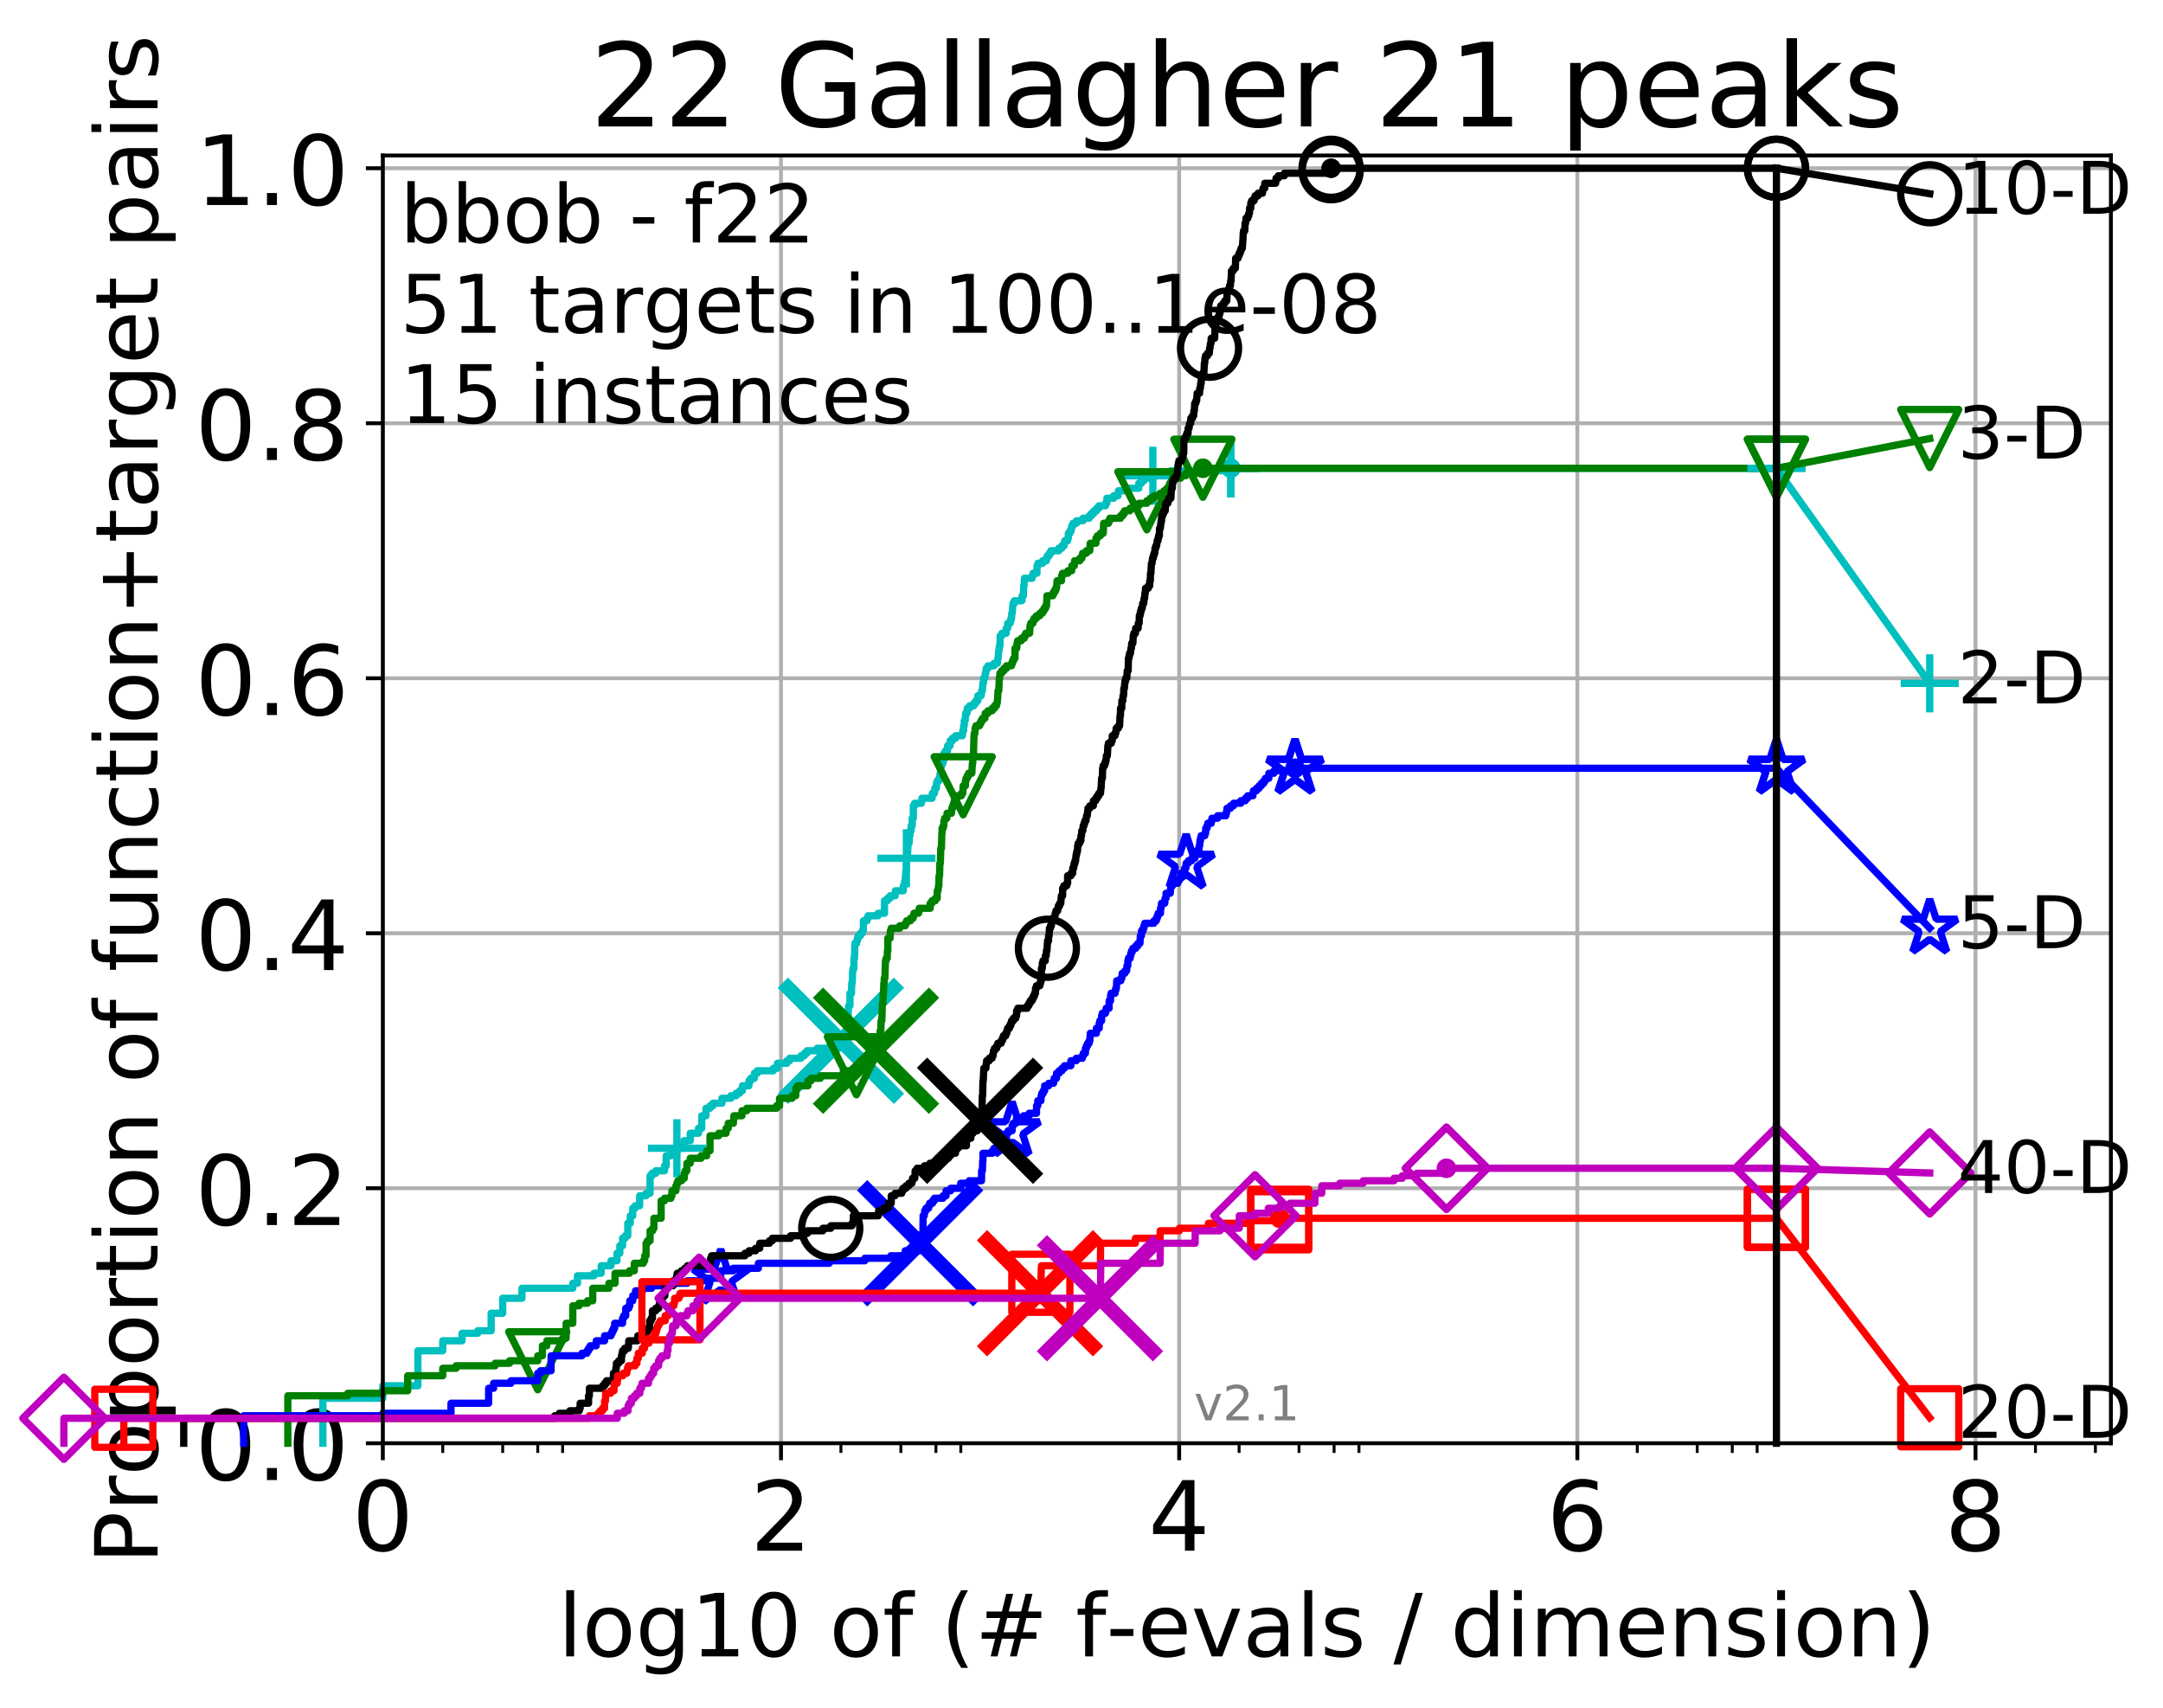 <?xml version="1.0" encoding="utf-8" standalone="no"?>
<!DOCTYPE svg PUBLIC "-//W3C//DTD SVG 1.1//EN"
  "http://www.w3.org/Graphics/SVG/1.1/DTD/svg11.dtd">
<!-- Created with matplotlib (http://matplotlib.org/) -->
<svg height="353pt" version="1.1" viewBox="0 0 447 353" width="447pt" xmlns="http://www.w3.org/2000/svg" xmlns:xlink="http://www.w3.org/1999/xlink">
 <defs>
  <style type="text/css">
*{stroke-linecap:butt;stroke-linejoin:round;}
  </style>
 </defs>
 <g id="figure_1">
  <g id="patch_1">
   <path d="M 0 353.222 
L 447.803 353.222 
L 447.803 0 
L 0 0 
z
" style="fill:#ffffff;"/>
  </g>
  <g id="axes_1">
   <g id="patch_2">
    <path d="M 79.113 298.245 
L 436.233 298.245 
L 436.233 32.133 
L 79.113 32.133 
z
" style="fill:#ffffff;"/>
   </g>
   <g id="matplotlib.axis_1">
    <g id="xtick_1">
     <g id="line2d_1">
      <path clip-path="url(#p45940f1eb4)" d="M 79.113 298.245 
L 79.113 32.133 
" style="fill:none;stroke:#b0b0b0;stroke-linecap:square;stroke-width:0.8;"/>
     </g>
     <g id="line2d_2">
      <defs>
       <path d="M 0 0 
L 0 3.5 
" id="m417214d68a" style="stroke:#000000;stroke-width:0.8;"/>
      </defs>
      <g>
       <use style="stroke:#000000;stroke-width:0.8;" x="79.113" xlink:href="#m417214d68a" y="298.245"/>
      </g>
     </g>
     <g id="text_1">
      <!-- 0 -->
      <defs>
       <path d="M 31.781 66.406 
Q 24.172 66.406 20.328 58.906 
Q 16.5 51.422 16.5 36.375 
Q 16.5 21.391 20.328 13.891 
Q 24.172 6.391 31.781 6.391 
Q 39.453 6.391 43.281 13.891 
Q 47.125 21.391 47.125 36.375 
Q 47.125 51.422 43.281 58.906 
Q 39.453 66.406 31.781 66.406 
M 31.781 74.219 
Q 44.047 74.219 50.516 64.516 
Q 56.984 54.828 56.984 36.375 
Q 56.984 17.969 50.516 8.266 
Q 44.047 -1.422 31.781 -1.422 
Q 19.531 -1.422 13.062 8.266 
Q 6.594 17.969 6.594 36.375 
Q 6.594 54.828 13.062 64.516 
Q 19.531 74.219 31.781 74.219 
" id="DejaVuSans-30"/>
      </defs>
      <g transform="translate(72.751 320.442)scale(0.2 -0.2)">
       <use xlink:href="#DejaVuSans-30"/>
      </g>
     </g>
    </g>
    <g id="xtick_2">
     <g id="line2d_3">
      <path clip-path="url(#p45940f1eb4)" d="M 161.399 298.245 
L 161.399 32.133 
" style="fill:none;stroke:#b0b0b0;stroke-linecap:square;stroke-width:0.8;"/>
     </g>
     <g id="line2d_4">
      <g>
       <use style="stroke:#000000;stroke-width:0.8;" x="161.399" xlink:href="#m417214d68a" y="298.245"/>
      </g>
     </g>
     <g id="text_2">
      <!-- 2 -->
      <defs>
       <path d="M 19.188 8.297 
L 53.609 8.297 
L 53.609 0 
L 7.328 0 
L 7.328 8.297 
Q 12.938 14.109 22.625 23.891 
Q 32.328 33.688 34.812 36.531 
Q 39.547 41.844 41.422 45.531 
Q 43.312 49.219 43.312 52.781 
Q 43.312 58.594 39.234 62.25 
Q 35.156 65.922 28.609 65.922 
Q 23.969 65.922 18.812 64.312 
Q 13.672 62.703 7.812 59.422 
L 7.812 69.391 
Q 13.766 71.781 18.938 73 
Q 24.125 74.219 28.422 74.219 
Q 39.75 74.219 46.484 68.547 
Q 53.219 62.891 53.219 53.422 
Q 53.219 48.922 51.531 44.891 
Q 49.859 40.875 45.406 35.406 
Q 44.188 33.984 37.641 27.219 
Q 31.109 20.453 19.188 8.297 
" id="DejaVuSans-32"/>
      </defs>
      <g transform="translate(155.037 320.442)scale(0.2 -0.2)">
       <use xlink:href="#DejaVuSans-32"/>
      </g>
     </g>
    </g>
    <g id="xtick_3">
     <g id="line2d_5">
      <path clip-path="url(#p45940f1eb4)" d="M 243.685 298.245 
L 243.685 32.133 
" style="fill:none;stroke:#b0b0b0;stroke-linecap:square;stroke-width:0.8;"/>
     </g>
     <g id="line2d_6">
      <g>
       <use style="stroke:#000000;stroke-width:0.8;" x="243.685" xlink:href="#m417214d68a" y="298.245"/>
      </g>
     </g>
     <g id="text_3">
      <!-- 4 -->
      <defs>
       <path d="M 37.797 64.312 
L 12.891 25.391 
L 37.797 25.391 
z
M 35.203 72.906 
L 47.609 72.906 
L 47.609 25.391 
L 58.016 25.391 
L 58.016 17.188 
L 47.609 17.188 
L 47.609 0 
L 37.797 0 
L 37.797 17.188 
L 4.891 17.188 
L 4.891 26.703 
z
" id="DejaVuSans-34"/>
      </defs>
      <g transform="translate(237.322 320.442)scale(0.2 -0.2)">
       <use xlink:href="#DejaVuSans-34"/>
      </g>
     </g>
    </g>
    <g id="xtick_4">
     <g id="line2d_7">
      <path clip-path="url(#p45940f1eb4)" d="M 325.97 298.245 
L 325.97 32.133 
" style="fill:none;stroke:#b0b0b0;stroke-linecap:square;stroke-width:0.8;"/>
     </g>
     <g id="line2d_8">
      <g>
       <use style="stroke:#000000;stroke-width:0.8;" x="325.97" xlink:href="#m417214d68a" y="298.245"/>
      </g>
     </g>
     <g id="text_4">
      <!-- 6 -->
      <defs>
       <path d="M 33.016 40.375 
Q 26.375 40.375 22.484 35.828 
Q 18.609 31.297 18.609 23.391 
Q 18.609 15.531 22.484 10.953 
Q 26.375 6.391 33.016 6.391 
Q 39.656 6.391 43.531 10.953 
Q 47.406 15.531 47.406 23.391 
Q 47.406 31.297 43.531 35.828 
Q 39.656 40.375 33.016 40.375 
M 52.594 71.297 
L 52.594 62.312 
Q 48.875 64.062 45.094 64.984 
Q 41.312 65.922 37.594 65.922 
Q 27.828 65.922 22.672 59.328 
Q 17.531 52.734 16.797 39.406 
Q 19.672 43.656 24.016 45.922 
Q 28.375 48.188 33.594 48.188 
Q 44.578 48.188 50.953 41.516 
Q 57.328 34.859 57.328 23.391 
Q 57.328 12.156 50.688 5.359 
Q 44.047 -1.422 33.016 -1.422 
Q 20.359 -1.422 13.672 8.266 
Q 6.984 17.969 6.984 36.375 
Q 6.984 53.656 15.188 63.938 
Q 23.391 74.219 37.203 74.219 
Q 40.922 74.219 44.703 73.484 
Q 48.484 72.75 52.594 71.297 
" id="DejaVuSans-36"/>
      </defs>
      <g transform="translate(319.608 320.442)scale(0.2 -0.2)">
       <use xlink:href="#DejaVuSans-36"/>
      </g>
     </g>
    </g>
    <g id="xtick_5">
     <g id="line2d_9">
      <path clip-path="url(#p45940f1eb4)" d="M 408.256 298.245 
L 408.256 32.133 
" style="fill:none;stroke:#b0b0b0;stroke-linecap:square;stroke-width:0.8;"/>
     </g>
     <g id="line2d_10">
      <g>
       <use style="stroke:#000000;stroke-width:0.8;" x="408.256" xlink:href="#m417214d68a" y="298.245"/>
      </g>
     </g>
     <g id="text_5">
      <!-- 8 -->
      <defs>
       <path d="M 31.781 34.625 
Q 24.75 34.625 20.719 30.859 
Q 16.703 27.094 16.703 20.516 
Q 16.703 13.922 20.719 10.156 
Q 24.75 6.391 31.781 6.391 
Q 38.812 6.391 42.859 10.172 
Q 46.922 13.969 46.922 20.516 
Q 46.922 27.094 42.891 30.859 
Q 38.875 34.625 31.781 34.625 
M 21.922 38.812 
Q 15.578 40.375 12.031 44.719 
Q 8.5 49.078 8.5 55.328 
Q 8.5 64.062 14.719 69.141 
Q 20.953 74.219 31.781 74.219 
Q 42.672 74.219 48.875 69.141 
Q 55.078 64.062 55.078 55.328 
Q 55.078 49.078 51.531 44.719 
Q 48 40.375 41.703 38.812 
Q 48.828 37.156 52.797 32.312 
Q 56.781 27.484 56.781 20.516 
Q 56.781 9.906 50.312 4.234 
Q 43.844 -1.422 31.781 -1.422 
Q 19.734 -1.422 13.25 4.234 
Q 6.781 9.906 6.781 20.516 
Q 6.781 27.484 10.781 32.312 
Q 14.797 37.156 21.922 38.812 
M 18.312 54.391 
Q 18.312 48.734 21.844 45.562 
Q 25.391 42.391 31.781 42.391 
Q 38.141 42.391 41.719 45.562 
Q 45.312 48.734 45.312 54.391 
Q 45.312 60.062 41.719 63.234 
Q 38.141 66.406 31.781 66.406 
Q 25.391 66.406 21.844 63.234 
Q 18.312 60.062 18.312 54.391 
" id="DejaVuSans-38"/>
      </defs>
      <g transform="translate(401.894 320.442)scale(0.2 -0.2)">
       <use xlink:href="#DejaVuSans-38"/>
      </g>
     </g>
    </g>
    <g id="xtick_6">
     <g id="line2d_11">
      <defs>
       <path d="M 0 0 
L 0 2 
" id="m7996c06550" style="stroke:#000000;stroke-width:0.6;"/>
      </defs>
      <g>
       <use style="stroke:#000000;stroke-width:0.6;" x="91.499" xlink:href="#m7996c06550" y="298.245"/>
      </g>
     </g>
    </g>
    <g id="xtick_7">
     <g id="line2d_12">
      <g>
       <use style="stroke:#000000;stroke-width:0.6;" x="103.884" xlink:href="#m7996c06550" y="298.245"/>
      </g>
     </g>
    </g>
    <g id="xtick_8">
     <g id="line2d_13">
      <g>
       <use style="stroke:#000000;stroke-width:0.6;" x="111.129" xlink:href="#m7996c06550" y="298.245"/>
      </g>
     </g>
    </g>
    <g id="xtick_9">
     <g id="line2d_14">
      <g>
       <use style="stroke:#000000;stroke-width:0.6;" x="116.269" xlink:href="#m7996c06550" y="298.245"/>
      </g>
     </g>
    </g>
    <g id="xtick_10">
     <g id="line2d_15">
      <g>
       <use style="stroke:#000000;stroke-width:0.6;" x="173.784" xlink:href="#m7996c06550" y="298.245"/>
      </g>
     </g>
    </g>
    <g id="xtick_11">
     <g id="line2d_16">
      <g>
       <use style="stroke:#000000;stroke-width:0.6;" x="186.17" xlink:href="#m7996c06550" y="298.245"/>
      </g>
     </g>
    </g>
    <g id="xtick_12">
     <g id="line2d_17">
      <g>
       <use style="stroke:#000000;stroke-width:0.6;" x="193.414" xlink:href="#m7996c06550" y="298.245"/>
      </g>
     </g>
    </g>
    <g id="xtick_13">
     <g id="line2d_18">
      <g>
       <use style="stroke:#000000;stroke-width:0.6;" x="198.555" xlink:href="#m7996c06550" y="298.245"/>
      </g>
     </g>
    </g>
    <g id="xtick_14">
     <g id="line2d_19">
      <g>
       <use style="stroke:#000000;stroke-width:0.6;" x="256.07" xlink:href="#m7996c06550" y="298.245"/>
      </g>
     </g>
    </g>
    <g id="xtick_15">
     <g id="line2d_20">
      <g>
       <use style="stroke:#000000;stroke-width:0.6;" x="268.455" xlink:href="#m7996c06550" y="298.245"/>
      </g>
     </g>
    </g>
    <g id="xtick_16">
     <g id="line2d_21">
      <g>
       <use style="stroke:#000000;stroke-width:0.6;" x="275.7" xlink:href="#m7996c06550" y="298.245"/>
      </g>
     </g>
    </g>
    <g id="xtick_17">
     <g id="line2d_22">
      <g>
       <use style="stroke:#000000;stroke-width:0.6;" x="280.84" xlink:href="#m7996c06550" y="298.245"/>
      </g>
     </g>
    </g>
    <g id="xtick_18">
     <g id="line2d_23">
      <g>
       <use style="stroke:#000000;stroke-width:0.6;" x="338.356" xlink:href="#m7996c06550" y="298.245"/>
      </g>
     </g>
    </g>
    <g id="xtick_19">
     <g id="line2d_24">
      <g>
       <use style="stroke:#000000;stroke-width:0.6;" x="350.741" xlink:href="#m7996c06550" y="298.245"/>
      </g>
     </g>
    </g>
    <g id="xtick_20">
     <g id="line2d_25">
      <g>
       <use style="stroke:#000000;stroke-width:0.6;" x="357.986" xlink:href="#m7996c06550" y="298.245"/>
      </g>
     </g>
    </g>
    <g id="xtick_21">
     <g id="line2d_26">
      <g>
       <use style="stroke:#000000;stroke-width:0.6;" x="363.126" xlink:href="#m7996c06550" y="298.245"/>
      </g>
     </g>
    </g>
    <g id="xtick_22">
     <g id="line2d_27">
      <g>
       <use style="stroke:#000000;stroke-width:0.6;" x="420.641" xlink:href="#m7996c06550" y="298.245"/>
      </g>
     </g>
    </g>
    <g id="xtick_23">
     <g id="line2d_28">
      <g>
       <use style="stroke:#000000;stroke-width:0.6;" x="433.027" xlink:href="#m7996c06550" y="298.245"/>
      </g>
     </g>
    </g>
    <g id="text_6">
     <!-- log10 of (# f-evals / dimension) -->
     <defs>
      <path d="M 9.422 75.984 
L 18.406 75.984 
L 18.406 0 
L 9.422 0 
z
" id="DejaVuSans-6c"/>
      <path d="M 30.609 48.391 
Q 23.391 48.391 19.188 42.75 
Q 14.984 37.109 14.984 27.297 
Q 14.984 17.484 19.156 11.844 
Q 23.344 6.203 30.609 6.203 
Q 37.797 6.203 41.984 11.859 
Q 46.188 17.531 46.188 27.297 
Q 46.188 37.016 41.984 42.703 
Q 37.797 48.391 30.609 48.391 
M 30.609 56 
Q 42.328 56 49.016 48.375 
Q 55.719 40.766 55.719 27.297 
Q 55.719 13.875 49.016 6.219 
Q 42.328 -1.422 30.609 -1.422 
Q 18.844 -1.422 12.172 6.219 
Q 5.516 13.875 5.516 27.297 
Q 5.516 40.766 12.172 48.375 
Q 18.844 56 30.609 56 
" id="DejaVuSans-6f"/>
      <path d="M 45.406 27.984 
Q 45.406 37.75 41.375 43.109 
Q 37.359 48.484 30.078 48.484 
Q 22.859 48.484 18.828 43.109 
Q 14.797 37.75 14.797 27.984 
Q 14.797 18.266 18.828 12.891 
Q 22.859 7.516 30.078 7.516 
Q 37.359 7.516 41.375 12.891 
Q 45.406 18.266 45.406 27.984 
M 54.391 6.781 
Q 54.391 -7.172 48.188 -13.984 
Q 42 -20.797 29.203 -20.797 
Q 24.469 -20.797 20.266 -20.094 
Q 16.062 -19.391 12.109 -17.922 
L 12.109 -9.188 
Q 16.062 -11.328 19.922 -12.344 
Q 23.781 -13.375 27.781 -13.375 
Q 36.625 -13.375 41.016 -8.766 
Q 45.406 -4.156 45.406 5.172 
L 45.406 9.625 
Q 42.625 4.781 38.281 2.391 
Q 33.938 0 27.875 0 
Q 17.828 0 11.672 7.656 
Q 5.516 15.328 5.516 27.984 
Q 5.516 40.672 11.672 48.328 
Q 17.828 56 27.875 56 
Q 33.938 56 38.281 53.609 
Q 42.625 51.219 45.406 46.391 
L 45.406 54.688 
L 54.391 54.688 
z
" id="DejaVuSans-67"/>
      <path d="M 12.406 8.297 
L 28.516 8.297 
L 28.516 63.922 
L 10.984 60.406 
L 10.984 69.391 
L 28.422 72.906 
L 38.281 72.906 
L 38.281 8.297 
L 54.391 8.297 
L 54.391 0 
L 12.406 0 
z
" id="DejaVuSans-31"/>
      <path id="DejaVuSans-20"/>
      <path d="M 37.109 75.984 
L 37.109 68.5 
L 28.516 68.5 
Q 23.688 68.5 21.797 66.547 
Q 19.922 64.594 19.922 59.516 
L 19.922 54.688 
L 34.719 54.688 
L 34.719 47.703 
L 19.922 47.703 
L 19.922 0 
L 10.891 0 
L 10.891 47.703 
L 2.297 47.703 
L 2.297 54.688 
L 10.891 54.688 
L 10.891 58.5 
Q 10.891 67.625 15.141 71.797 
Q 19.391 75.984 28.609 75.984 
z
" id="DejaVuSans-66"/>
      <path d="M 31 75.875 
Q 24.469 64.656 21.281 53.656 
Q 18.109 42.672 18.109 31.391 
Q 18.109 20.125 21.312 9.062 
Q 24.516 -2 31 -13.188 
L 23.188 -13.188 
Q 15.875 -1.703 12.234 9.375 
Q 8.594 20.453 8.594 31.391 
Q 8.594 42.281 12.203 53.312 
Q 15.828 64.359 23.188 75.875 
z
" id="DejaVuSans-28"/>
      <path d="M 51.125 44 
L 36.922 44 
L 32.812 27.688 
L 47.125 27.688 
z
M 43.797 71.781 
L 38.719 51.516 
L 52.984 51.516 
L 58.109 71.781 
L 65.922 71.781 
L 60.891 51.516 
L 76.125 51.516 
L 76.125 44 
L 58.984 44 
L 54.984 27.688 
L 70.516 27.688 
L 70.516 20.219 
L 53.078 20.219 
L 48 0 
L 40.188 0 
L 45.219 20.219 
L 30.906 20.219 
L 25.875 0 
L 18.016 0 
L 23.094 20.219 
L 7.719 20.219 
L 7.719 27.688 
L 24.906 27.688 
L 29 44 
L 13.281 44 
L 13.281 51.516 
L 30.906 51.516 
L 35.891 71.781 
z
" id="DejaVuSans-23"/>
      <path d="M 4.891 31.391 
L 31.203 31.391 
L 31.203 23.391 
L 4.891 23.391 
z
" id="DejaVuSans-2d"/>
      <path d="M 56.203 29.594 
L 56.203 25.203 
L 14.891 25.203 
Q 15.484 15.922 20.484 11.062 
Q 25.484 6.203 34.422 6.203 
Q 39.594 6.203 44.453 7.469 
Q 49.312 8.734 54.109 11.281 
L 54.109 2.781 
Q 49.266 0.734 44.188 -0.344 
Q 39.109 -1.422 33.891 -1.422 
Q 20.797 -1.422 13.156 6.188 
Q 5.516 13.812 5.516 26.812 
Q 5.516 40.234 12.766 48.109 
Q 20.016 56 32.328 56 
Q 43.359 56 49.781 48.891 
Q 56.203 41.797 56.203 29.594 
M 47.219 32.234 
Q 47.125 39.594 43.094 43.984 
Q 39.062 48.391 32.422 48.391 
Q 24.906 48.391 20.391 44.141 
Q 15.875 39.891 15.188 32.172 
z
" id="DejaVuSans-65"/>
      <path d="M 2.984 54.688 
L 12.5 54.688 
L 29.594 8.797 
L 46.688 54.688 
L 56.203 54.688 
L 35.688 0 
L 23.484 0 
z
" id="DejaVuSans-76"/>
      <path d="M 34.281 27.484 
Q 23.391 27.484 19.188 25 
Q 14.984 22.516 14.984 16.5 
Q 14.984 11.719 18.141 8.906 
Q 21.297 6.109 26.703 6.109 
Q 34.188 6.109 38.703 11.406 
Q 43.219 16.703 43.219 25.484 
L 43.219 27.484 
z
M 52.203 31.203 
L 52.203 0 
L 43.219 0 
L 43.219 8.297 
Q 40.141 3.328 35.547 0.953 
Q 30.953 -1.422 24.312 -1.422 
Q 15.922 -1.422 10.953 3.297 
Q 6 8.016 6 15.922 
Q 6 25.141 12.172 29.828 
Q 18.359 34.516 30.609 34.516 
L 43.219 34.516 
L 43.219 35.406 
Q 43.219 41.609 39.141 45 
Q 35.062 48.391 27.688 48.391 
Q 23 48.391 18.547 47.266 
Q 14.109 46.141 10.016 43.891 
L 10.016 52.203 
Q 14.938 54.109 19.578 55.047 
Q 24.219 56 28.609 56 
Q 40.484 56 46.344 49.844 
Q 52.203 43.703 52.203 31.203 
" id="DejaVuSans-61"/>
      <path d="M 44.281 53.078 
L 44.281 44.578 
Q 40.484 46.531 36.375 47.5 
Q 32.281 48.484 27.875 48.484 
Q 21.188 48.484 17.844 46.438 
Q 14.5 44.391 14.5 40.281 
Q 14.5 37.156 16.891 35.375 
Q 19.281 33.594 26.516 31.984 
L 29.594 31.297 
Q 39.156 29.25 43.188 25.516 
Q 47.219 21.781 47.219 15.094 
Q 47.219 7.469 41.188 3.016 
Q 35.156 -1.422 24.609 -1.422 
Q 20.219 -1.422 15.453 -0.562 
Q 10.688 0.297 5.422 2 
L 5.422 11.281 
Q 10.406 8.688 15.234 7.391 
Q 20.062 6.109 24.812 6.109 
Q 31.156 6.109 34.562 8.281 
Q 37.984 10.453 37.984 14.406 
Q 37.984 18.062 35.516 20.016 
Q 33.062 21.969 24.703 23.781 
L 21.578 24.516 
Q 13.234 26.266 9.516 29.906 
Q 5.812 33.547 5.812 39.891 
Q 5.812 47.609 11.281 51.797 
Q 16.75 56 26.812 56 
Q 31.781 56 36.172 55.266 
Q 40.578 54.547 44.281 53.078 
" id="DejaVuSans-73"/>
      <path d="M 25.391 72.906 
L 33.688 72.906 
L 8.297 -9.281 
L 0 -9.281 
z
" id="DejaVuSans-2f"/>
      <path d="M 45.406 46.391 
L 45.406 75.984 
L 54.391 75.984 
L 54.391 0 
L 45.406 0 
L 45.406 8.203 
Q 42.578 3.328 38.25 0.953 
Q 33.938 -1.422 27.875 -1.422 
Q 17.969 -1.422 11.734 6.484 
Q 5.516 14.406 5.516 27.297 
Q 5.516 40.188 11.734 48.094 
Q 17.969 56 27.875 56 
Q 33.938 56 38.25 53.625 
Q 42.578 51.266 45.406 46.391 
M 14.797 27.297 
Q 14.797 17.391 18.875 11.75 
Q 22.953 6.109 30.078 6.109 
Q 37.203 6.109 41.297 11.75 
Q 45.406 17.391 45.406 27.297 
Q 45.406 37.203 41.297 42.844 
Q 37.203 48.484 30.078 48.484 
Q 22.953 48.484 18.875 42.844 
Q 14.797 37.203 14.797 27.297 
" id="DejaVuSans-64"/>
      <path d="M 9.422 54.688 
L 18.406 54.688 
L 18.406 0 
L 9.422 0 
z
M 9.422 75.984 
L 18.406 75.984 
L 18.406 64.594 
L 9.422 64.594 
z
" id="DejaVuSans-69"/>
      <path d="M 52 44.188 
Q 55.375 50.25 60.062 53.125 
Q 64.75 56 71.094 56 
Q 79.641 56 84.281 50.016 
Q 88.922 44.047 88.922 33.016 
L 88.922 0 
L 79.891 0 
L 79.891 32.719 
Q 79.891 40.578 77.094 44.375 
Q 74.312 48.188 68.609 48.188 
Q 61.625 48.188 57.562 43.547 
Q 53.516 38.922 53.516 30.906 
L 53.516 0 
L 44.484 0 
L 44.484 32.719 
Q 44.484 40.625 41.703 44.406 
Q 38.922 48.188 33.109 48.188 
Q 26.219 48.188 22.156 43.531 
Q 18.109 38.875 18.109 30.906 
L 18.109 0 
L 9.078 0 
L 9.078 54.688 
L 18.109 54.688 
L 18.109 46.188 
Q 21.188 51.219 25.484 53.609 
Q 29.781 56 35.688 56 
Q 41.656 56 45.828 52.969 
Q 50 49.953 52 44.188 
" id="DejaVuSans-6d"/>
      <path d="M 54.891 33.016 
L 54.891 0 
L 45.906 0 
L 45.906 32.719 
Q 45.906 40.484 42.875 44.328 
Q 39.844 48.188 33.797 48.188 
Q 26.516 48.188 22.312 43.547 
Q 18.109 38.922 18.109 30.906 
L 18.109 0 
L 9.078 0 
L 9.078 54.688 
L 18.109 54.688 
L 18.109 46.188 
Q 21.344 51.125 25.703 53.562 
Q 30.078 56 35.797 56 
Q 45.219 56 50.047 50.172 
Q 54.891 44.344 54.891 33.016 
" id="DejaVuSans-6e"/>
      <path d="M 8.016 75.875 
L 15.828 75.875 
Q 23.141 64.359 26.781 53.312 
Q 30.422 42.281 30.422 31.391 
Q 30.422 20.453 26.781 9.375 
Q 23.141 -1.703 15.828 -13.188 
L 8.016 -13.188 
Q 14.5 -2 17.703 9.062 
Q 20.906 20.125 20.906 31.391 
Q 20.906 42.672 17.703 53.656 
Q 14.5 64.656 8.016 75.875 
" id="DejaVuSans-29"/>
     </defs>
     <g transform="translate(115.328 342.279)scale(0.18 -0.18)">
      <use xlink:href="#DejaVuSans-6c"/>
      <use x="27.783" xlink:href="#DejaVuSans-6f"/>
      <use x="88.965" xlink:href="#DejaVuSans-67"/>
      <use x="152.441" xlink:href="#DejaVuSans-31"/>
      <use x="216.064" xlink:href="#DejaVuSans-30"/>
      <use x="279.688" xlink:href="#DejaVuSans-20"/>
      <use x="311.475" xlink:href="#DejaVuSans-6f"/>
      <use x="372.656" xlink:href="#DejaVuSans-66"/>
      <use x="407.861" xlink:href="#DejaVuSans-20"/>
      <use x="439.648" xlink:href="#DejaVuSans-28"/>
      <use x="478.662" xlink:href="#DejaVuSans-23"/>
      <use x="562.451" xlink:href="#DejaVuSans-20"/>
      <use x="594.238" xlink:href="#DejaVuSans-66"/>
      <use x="629.365" xlink:href="#DejaVuSans-2d"/>
      <use x="665.449" xlink:href="#DejaVuSans-65"/>
      <use x="726.973" xlink:href="#DejaVuSans-76"/>
      <use x="786.152" xlink:href="#DejaVuSans-61"/>
      <use x="847.432" xlink:href="#DejaVuSans-6c"/>
      <use x="875.215" xlink:href="#DejaVuSans-73"/>
      <use x="927.314" xlink:href="#DejaVuSans-20"/>
      <use x="959.102" xlink:href="#DejaVuSans-2f"/>
      <use x="992.793" xlink:href="#DejaVuSans-20"/>
      <use x="1024.58" xlink:href="#DejaVuSans-64"/>
      <use x="1088.057" xlink:href="#DejaVuSans-69"/>
      <use x="1115.84" xlink:href="#DejaVuSans-6d"/>
      <use x="1213.252" xlink:href="#DejaVuSans-65"/>
      <use x="1274.775" xlink:href="#DejaVuSans-6e"/>
      <use x="1338.154" xlink:href="#DejaVuSans-73"/>
      <use x="1390.254" xlink:href="#DejaVuSans-69"/>
      <use x="1418.037" xlink:href="#DejaVuSans-6f"/>
      <use x="1479.219" xlink:href="#DejaVuSans-6e"/>
      <use x="1542.598" xlink:href="#DejaVuSans-29"/>
     </g>
    </g>
   </g>
   <g id="matplotlib.axis_2">
    <g id="ytick_1">
     <g id="line2d_29">
      <path clip-path="url(#p45940f1eb4)" d="M 79.113 298.245 
L 436.233 298.245 
" style="fill:none;stroke:#b0b0b0;stroke-linecap:square;stroke-width:0.8;"/>
     </g>
     <g id="line2d_30">
      <defs>
       <path d="M 0 0 
L -3.5 0 
" id="m0dfa926e22" style="stroke:#000000;stroke-width:0.8;"/>
      </defs>
      <g>
       <use style="stroke:#000000;stroke-width:0.8;" x="79.113" xlink:href="#m0dfa926e22" y="298.245"/>
      </g>
     </g>
     <g id="text_7">
      <!-- 0.0 -->
      <defs>
       <path d="M 10.688 12.406 
L 21 12.406 
L 21 0 
L 10.688 0 
z
" id="DejaVuSans-2e"/>
      </defs>
      <g transform="translate(40.307 305.844)scale(0.2 -0.2)">
       <use xlink:href="#DejaVuSans-30"/>
       <use x="63.623" xlink:href="#DejaVuSans-2e"/>
       <use x="95.41" xlink:href="#DejaVuSans-30"/>
      </g>
     </g>
    </g>
    <g id="ytick_2">
     <g id="line2d_31">
      <path clip-path="url(#p45940f1eb4)" d="M 79.113 245.55 
L 436.233 245.55 
" style="fill:none;stroke:#b0b0b0;stroke-linecap:square;stroke-width:0.8;"/>
     </g>
     <g id="line2d_32">
      <g>
       <use style="stroke:#000000;stroke-width:0.8;" x="79.113" xlink:href="#m0dfa926e22" y="245.55"/>
      </g>
     </g>
     <g id="text_8">
      <!-- 0.2 -->
      <g transform="translate(40.307 253.148)scale(0.2 -0.2)">
       <use xlink:href="#DejaVuSans-30"/>
       <use x="63.623" xlink:href="#DejaVuSans-2e"/>
       <use x="95.41" xlink:href="#DejaVuSans-32"/>
      </g>
     </g>
    </g>
    <g id="ytick_3">
     <g id="line2d_33">
      <path clip-path="url(#p45940f1eb4)" d="M 79.113 192.854 
L 436.233 192.854 
" style="fill:none;stroke:#b0b0b0;stroke-linecap:square;stroke-width:0.8;"/>
     </g>
     <g id="line2d_34">
      <g>
       <use style="stroke:#000000;stroke-width:0.8;" x="79.113" xlink:href="#m0dfa926e22" y="192.854"/>
      </g>
     </g>
     <g id="text_9">
      <!-- 0.4 -->
      <g transform="translate(40.307 200.453)scale(0.2 -0.2)">
       <use xlink:href="#DejaVuSans-30"/>
       <use x="63.623" xlink:href="#DejaVuSans-2e"/>
       <use x="95.41" xlink:href="#DejaVuSans-34"/>
      </g>
     </g>
    </g>
    <g id="ytick_4">
     <g id="line2d_35">
      <path clip-path="url(#p45940f1eb4)" d="M 79.113 140.159 
L 436.233 140.159 
" style="fill:none;stroke:#b0b0b0;stroke-linecap:square;stroke-width:0.8;"/>
     </g>
     <g id="line2d_36">
      <g>
       <use style="stroke:#000000;stroke-width:0.8;" x="79.113" xlink:href="#m0dfa926e22" y="140.159"/>
      </g>
     </g>
     <g id="text_10">
      <!-- 0.6 -->
      <g transform="translate(40.307 147.757)scale(0.2 -0.2)">
       <use xlink:href="#DejaVuSans-30"/>
       <use x="63.623" xlink:href="#DejaVuSans-2e"/>
       <use x="95.41" xlink:href="#DejaVuSans-36"/>
      </g>
     </g>
    </g>
    <g id="ytick_5">
     <g id="line2d_37">
      <path clip-path="url(#p45940f1eb4)" d="M 79.113 87.464 
L 436.233 87.464 
" style="fill:none;stroke:#b0b0b0;stroke-linecap:square;stroke-width:0.8;"/>
     </g>
     <g id="line2d_38">
      <g>
       <use style="stroke:#000000;stroke-width:0.8;" x="79.113" xlink:href="#m0dfa926e22" y="87.464"/>
      </g>
     </g>
     <g id="text_11">
      <!-- 0.8 -->
      <g transform="translate(40.307 95.062)scale(0.2 -0.2)">
       <use xlink:href="#DejaVuSans-30"/>
       <use x="63.623" xlink:href="#DejaVuSans-2e"/>
       <use x="95.41" xlink:href="#DejaVuSans-38"/>
      </g>
     </g>
    </g>
    <g id="ytick_6">
     <g id="line2d_39">
      <path clip-path="url(#p45940f1eb4)" d="M 79.113 34.768 
L 436.233 34.768 
" style="fill:none;stroke:#b0b0b0;stroke-linecap:square;stroke-width:0.8;"/>
     </g>
     <g id="line2d_40">
      <g>
       <use style="stroke:#000000;stroke-width:0.8;" x="79.113" xlink:href="#m0dfa926e22" y="34.768"/>
      </g>
     </g>
     <g id="text_12">
      <!-- 1.0 -->
      <g transform="translate(40.307 42.367)scale(0.2 -0.2)">
       <use xlink:href="#DejaVuSans-31"/>
       <use x="63.623" xlink:href="#DejaVuSans-2e"/>
       <use x="95.41" xlink:href="#DejaVuSans-30"/>
      </g>
     </g>
    </g>
    <g id="text_13">
     <!-- Proportion of function+target pairs -->
     <defs>
      <path d="M 19.672 64.797 
L 19.672 37.406 
L 32.078 37.406 
Q 38.969 37.406 42.719 40.969 
Q 46.484 44.531 46.484 51.125 
Q 46.484 57.672 42.719 61.234 
Q 38.969 64.797 32.078 64.797 
z
M 9.812 72.906 
L 32.078 72.906 
Q 44.344 72.906 50.609 67.359 
Q 56.891 61.812 56.891 51.125 
Q 56.891 40.328 50.609 34.812 
Q 44.344 29.297 32.078 29.297 
L 19.672 29.297 
L 19.672 0 
L 9.812 0 
z
" id="DejaVuSans-50"/>
      <path d="M 41.109 46.297 
Q 39.594 47.172 37.812 47.578 
Q 36.031 48 33.891 48 
Q 26.266 48 22.188 43.047 
Q 18.109 38.094 18.109 28.812 
L 18.109 0 
L 9.078 0 
L 9.078 54.688 
L 18.109 54.688 
L 18.109 46.188 
Q 20.953 51.172 25.484 53.578 
Q 30.031 56 36.531 56 
Q 37.453 56 38.578 55.875 
Q 39.703 55.766 41.062 55.516 
z
" id="DejaVuSans-72"/>
      <path d="M 18.109 8.203 
L 18.109 -20.797 
L 9.078 -20.797 
L 9.078 54.688 
L 18.109 54.688 
L 18.109 46.391 
Q 20.953 51.266 25.266 53.625 
Q 29.594 56 35.594 56 
Q 45.562 56 51.781 48.094 
Q 58.016 40.188 58.016 27.297 
Q 58.016 14.406 51.781 6.484 
Q 45.562 -1.422 35.594 -1.422 
Q 29.594 -1.422 25.266 0.953 
Q 20.953 3.328 18.109 8.203 
M 48.688 27.297 
Q 48.688 37.203 44.609 42.844 
Q 40.531 48.484 33.406 48.484 
Q 26.266 48.484 22.188 42.844 
Q 18.109 37.203 18.109 27.297 
Q 18.109 17.391 22.188 11.75 
Q 26.266 6.109 33.406 6.109 
Q 40.531 6.109 44.609 11.75 
Q 48.688 17.391 48.688 27.297 
" id="DejaVuSans-70"/>
      <path d="M 18.312 70.219 
L 18.312 54.688 
L 36.812 54.688 
L 36.812 47.703 
L 18.312 47.703 
L 18.312 18.016 
Q 18.312 11.328 20.141 9.422 
Q 21.969 7.516 27.594 7.516 
L 36.812 7.516 
L 36.812 0 
L 27.594 0 
Q 17.188 0 13.234 3.875 
Q 9.281 7.766 9.281 18.016 
L 9.281 47.703 
L 2.688 47.703 
L 2.688 54.688 
L 9.281 54.688 
L 9.281 70.219 
z
" id="DejaVuSans-74"/>
      <path d="M 8.5 21.578 
L 8.5 54.688 
L 17.484 54.688 
L 17.484 21.922 
Q 17.484 14.156 20.5 10.266 
Q 23.531 6.391 29.594 6.391 
Q 36.859 6.391 41.078 11.031 
Q 45.312 15.672 45.312 23.688 
L 45.312 54.688 
L 54.297 54.688 
L 54.297 0 
L 45.312 0 
L 45.312 8.406 
Q 42.047 3.422 37.719 1 
Q 33.406 -1.422 27.688 -1.422 
Q 18.266 -1.422 13.375 4.438 
Q 8.5 10.297 8.5 21.578 
M 31.109 56 
z
" id="DejaVuSans-75"/>
      <path d="M 48.781 52.594 
L 48.781 44.188 
Q 44.969 46.297 41.141 47.344 
Q 37.312 48.391 33.406 48.391 
Q 24.656 48.391 19.812 42.844 
Q 14.984 37.312 14.984 27.297 
Q 14.984 17.281 19.812 11.734 
Q 24.656 6.203 33.406 6.203 
Q 37.312 6.203 41.141 7.25 
Q 44.969 8.297 48.781 10.406 
L 48.781 2.094 
Q 45.016 0.344 40.984 -0.531 
Q 36.969 -1.422 32.422 -1.422 
Q 20.062 -1.422 12.781 6.344 
Q 5.516 14.109 5.516 27.297 
Q 5.516 40.672 12.859 48.328 
Q 20.219 56 33.016 56 
Q 37.156 56 41.109 55.141 
Q 45.062 54.297 48.781 52.594 
" id="DejaVuSans-63"/>
      <path d="M 46 62.703 
L 46 35.5 
L 73.188 35.5 
L 73.188 27.203 
L 46 27.203 
L 46 0 
L 37.797 0 
L 37.797 27.203 
L 10.594 27.203 
L 10.594 35.5 
L 37.797 35.5 
L 37.797 62.703 
z
" id="DejaVuSans-2b"/>
     </defs>
     <g transform="translate(32.564 323.179)rotate(-90)scale(0.18 -0.18)">
      <use xlink:href="#DejaVuSans-50"/>
      <use x="60.287" xlink:href="#DejaVuSans-72"/>
      <use x="101.369" xlink:href="#DejaVuSans-6f"/>
      <use x="162.551" xlink:href="#DejaVuSans-70"/>
      <use x="226.027" xlink:href="#DejaVuSans-6f"/>
      <use x="287.209" xlink:href="#DejaVuSans-72"/>
      <use x="328.322" xlink:href="#DejaVuSans-74"/>
      <use x="367.531" xlink:href="#DejaVuSans-69"/>
      <use x="395.314" xlink:href="#DejaVuSans-6f"/>
      <use x="456.496" xlink:href="#DejaVuSans-6e"/>
      <use x="519.875" xlink:href="#DejaVuSans-20"/>
      <use x="551.662" xlink:href="#DejaVuSans-6f"/>
      <use x="612.844" xlink:href="#DejaVuSans-66"/>
      <use x="648.049" xlink:href="#DejaVuSans-20"/>
      <use x="679.836" xlink:href="#DejaVuSans-66"/>
      <use x="715.041" xlink:href="#DejaVuSans-75"/>
      <use x="778.42" xlink:href="#DejaVuSans-6e"/>
      <use x="841.799" xlink:href="#DejaVuSans-63"/>
      <use x="896.779" xlink:href="#DejaVuSans-74"/>
      <use x="935.988" xlink:href="#DejaVuSans-69"/>
      <use x="963.771" xlink:href="#DejaVuSans-6f"/>
      <use x="1024.953" xlink:href="#DejaVuSans-6e"/>
      <use x="1088.332" xlink:href="#DejaVuSans-2b"/>
      <use x="1172.121" xlink:href="#DejaVuSans-74"/>
      <use x="1211.33" xlink:href="#DejaVuSans-61"/>
      <use x="1272.609" xlink:href="#DejaVuSans-72"/>
      <use x="1313.707" xlink:href="#DejaVuSans-67"/>
      <use x="1377.184" xlink:href="#DejaVuSans-65"/>
      <use x="1438.707" xlink:href="#DejaVuSans-74"/>
      <use x="1477.916" xlink:href="#DejaVuSans-20"/>
      <use x="1509.703" xlink:href="#DejaVuSans-70"/>
      <use x="1573.18" xlink:href="#DejaVuSans-61"/>
      <use x="1634.459" xlink:href="#DejaVuSans-69"/>
      <use x="1662.242" xlink:href="#DejaVuSans-72"/>
      <use x="1703.355" xlink:href="#DejaVuSans-73"/>
     </g>
    </g>
   </g>
   <g id="line2d_41">
    <defs>
     <path d="M 0 1.5 
C 0.398 1.5 0.779 1.342 1.061 1.061 
C 1.342 0.779 1.5 0.398 1.5 0 
C 1.5 -0.398 1.342 -0.779 1.061 -1.061 
C 0.779 -1.342 0.398 -1.5 0 -1.5 
C -0.398 -1.5 -0.779 -1.342 -1.061 -1.061 
C -1.342 -0.779 -1.5 -0.398 -1.5 0 
C -1.5 0.398 -1.342 0.779 -1.061 1.061 
C -0.779 1.342 -0.398 1.5 0 1.5 
z
" id="m9096c7278b" style="stroke:#00bfbf;"/>
    </defs>
    <g>
     <use style="fill:#00bfbf;stroke:#00bfbf;" x="254.361" xlink:href="#m9096c7278b" y="96.763"/>
     <use style="fill:#00bfbf;stroke:#00bfbf;" x="254.361" xlink:href="#m9096c7278b" y="96.763"/>
    </g>
   </g>
   <g id="line2d_42">
    <path d="M 66.728 298.245 
L 66.728 288.946 
L 79.113 288.946 
L 79.113 286.363 
L 86.358 286.363 
L 86.358 279.13 
L 91.499 279.13 
L 91.499 277.064 
L 95.486 277.064 
L 95.486 275.514 
L 98.743 275.514 
L 98.743 274.997 
L 101.498 274.997 
L 101.498 271.381 
L 103.884 271.381 
L 103.884 268.281 
L 107.871 268.281 
L 107.871 266.215 
L 118.374 266.215 
L 118.374 265.182 
L 119.34 265.182 
L 119.34 263.632 
L 122.753 263.632 
L 122.753 263.115 
L 124.243 263.115 
L 124.243 261.565 
L 126.268 261.565 
L 126.268 260.532 
L 127.501 260.532 
L 127.501 258.982 
L 128.087 258.982 
L 128.087 257.432 
L 128.654 257.432 
L 128.654 255.882 
L 129.204 255.882 
L 129.204 255.366 
L 129.738 255.366 
L 129.738 252.783 
L 130.255 252.783 
L 130.255 251.233 
L 130.759 251.233 
L 130.759 249.683 
L 131.248 249.683 
L 131.248 249.166 
L 132.189 249.166 
L 132.189 247.1 
L 133.513 247.1 
L 133.513 246.583 
L 134.344 246.583 
L 134.344 242.967 
L 134.746 242.967 
L 134.746 242.45 
L 135.523 242.45 
L 135.523 241.934 
L 137.329 241.934 
L 137.329 240.9 
L 137.67 240.9 
L 137.67 238.834 
L 138.654 238.834 
L 138.654 238.317 
L 139.886 238.317 
L 139.886 237.284 
L 141.317 237.284 
L 141.317 235.734 
L 142.641 235.734 
L 142.641 234.184 
L 144.344 234.184 
L 144.344 233.151 
L 145.027 233.151 
L 145.027 230.568 
L 145.898 230.568 
L 145.898 229.018 
L 146.73 229.018 
L 146.73 228.501 
L 147.329 228.501 
L 147.329 227.985 
L 149.192 227.985 
L 149.192 226.952 
L 151.039 226.952 
L 151.039 226.435 
L 152.122 226.435 
L 152.122 225.918 
L 152.857 225.918 
L 152.857 225.402 
L 153.425 225.402 
L 153.425 224.368 
L 154.769 224.368 
L 154.769 223.335 
L 155.153 223.335 
L 155.153 222.819 
L 155.898 222.819 
L 155.898 221.785 
L 156.495 221.785 
L 156.495 221.269 
L 159.812 221.269 
L 159.812 220.752 
L 160.67 220.752 
L 160.67 219.719 
L 162.608 219.719 
L 162.608 219.202 
L 163.183 219.202 
L 163.183 218.686 
L 165.529 218.686 
L 165.529 218.169 
L 166.224 218.169 
L 166.224 217.652 
L 166.761 217.652 
L 166.761 217.136 
L 168.881 217.136 
L 168.881 216.619 
L 171.449 216.619 
L 171.449 216.102 
L 171.802 216.102 
L 171.802 215.586 
L 172.148 215.586 
L 172.148 215.069 
L 174.094 215.069 
L 174.094 214.036 
L 174.783 214.036 
L 174.783 213.519 
L 174.993 213.519 
L 174.993 212.486 
L 175.118 212.486 
L 175.118 211.453 
L 175.242 211.453 
L 175.324 208.353 
L 175.365 208.353 
L 175.365 207.837 
L 175.649 207.837 
L 175.649 205.253 
L 175.968 205.253 
L 176.008 203.187 
L 176.126 203.187 
L 176.204 200.604 
L 176.282 200.604 
L 176.282 200.087 
L 176.475 200.087 
L 176.475 198.021 
L 176.59 198.021 
L 176.666 194.921 
L 177.042 194.921 
L 177.042 194.404 
L 177.19 194.404 
L 177.19 193.888 
L 177.337 193.888 
L 177.337 193.371 
L 177.807 193.371 
L 177.807 192.854 
L 178.195 192.854 
L 178.195 192.338 
L 178.403 192.338 
L 178.438 190.271 
L 179.18 190.271 
L 179.18 189.755 
L 179.377 189.755 
L 179.377 189.238 
L 181.47 189.238 
L 181.47 188.722 
L 182.786 188.722 
L 182.786 186.138 
L 183.397 186.138 
L 183.397 185.622 
L 183.936 185.622 
L 183.936 185.105 
L 184.992 185.105 
L 185.04 184.072 
L 186.676 184.072 
L 186.676 183.039 
L 186.87 183.039 
L 186.977 182.005 
L 187.084 182.005 
L 187.19 179.939 
L 187.295 179.939 
L 187.378 176.839 
L 187.42 176.839 
L 187.42 176.323 
L 187.565 176.323 
L 187.668 174.256 
L 187.873 174.256 
L 187.954 172.706 
L 188.034 172.706 
L 188.094 171.673 
L 188.294 171.673 
L 188.294 170.64 
L 188.511 170.64 
L 188.511 169.09 
L 188.744 169.09 
L 188.744 166.507 
L 189.013 166.507 
L 189.013 165.99 
L 190.423 165.99 
L 190.528 164.957 
L 192.638 164.957 
L 192.669 163.924 
L 193.114 163.924 
L 193.175 162.89 
L 193.518 162.89 
L 193.518 161.857 
L 193.695 161.857 
L 193.695 161.341 
L 194.058 161.341 
L 194.058 160.824 
L 194.187 160.824 
L 194.286 159.791 
L 194.357 159.791 
L 194.427 158.241 
L 194.623 158.241 
L 194.623 157.724 
L 194.858 157.724 
L 194.858 157.208 
L 195.009 157.208 
L 195.09 155.658 
L 195.399 155.658 
L 195.399 155.141 
L 195.821 155.141 
L 195.821 154.108 
L 196.347 154.108 
L 196.347 153.075 
L 196.82 153.075 
L 196.82 152.558 
L 197.473 152.558 
L 197.473 152.041 
L 198.887 152.041 
L 198.952 151.008 
L 199.137 151.008 
L 199.137 149.975 
L 199.266 149.975 
L 199.266 148.942 
L 199.469 148.942 
L 199.543 147.392 
L 199.837 147.392 
L 199.888 146.359 
L 200.389 146.359 
L 200.389 145.842 
L 201.264 145.842 
L 201.264 145.325 
L 201.663 145.325 
L 201.663 144.809 
L 202.08 144.809 
L 202.08 143.775 
L 202.746 143.775 
L 202.746 143.259 
L 202.869 143.259 
L 202.869 142.742 
L 203.009 142.742 
L 203.113 141.192 
L 203.243 141.192 
L 203.277 140.159 
L 203.515 140.159 
L 203.617 139.126 
L 203.734 139.126 
L 203.809 138.093 
L 204.18 138.093 
L 204.18 137.576 
L 205.431 137.576 
L 205.431 137.059 
L 206.124 137.059 
L 206.219 136.026 
L 206.277 136.026 
L 206.386 134.476 
L 206.465 134.476 
L 206.536 133.443 
L 206.657 133.443 
L 206.7 131.376 
L 207.043 131.376 
L 207.043 130.86 
L 207.944 130.86 
L 207.944 129.827 
L 208.239 129.827 
L 208.239 128.793 
L 208.77 128.793 
L 208.77 128.277 
L 208.914 128.277 
L 208.914 127.76 
L 209.057 127.76 
L 209.082 126.727 
L 209.187 126.727 
L 209.298 125.177 
L 209.328 125.177 
L 209.328 124.66 
L 209.625 124.66 
L 209.625 124.144 
L 211.184 124.144 
L 211.233 123.111 
L 211.495 123.111 
L 211.555 121.044 
L 211.619 121.044 
L 211.721 119.494 
L 213.306 119.494 
L 213.306 118.978 
L 213.476 118.978 
L 213.476 118.461 
L 214.3 118.461 
L 214.3 116.911 
L 214.502 116.911 
L 214.502 116.394 
L 215.473 116.394 
L 215.473 115.878 
L 216.244 115.878 
L 216.244 115.361 
L 216.43 115.361 
L 216.43 114.845 
L 216.844 114.845 
L 216.844 114.328 
L 217.182 114.328 
L 217.182 113.811 
L 218.818 113.811 
L 218.818 113.295 
L 219.439 113.295 
L 219.439 112.778 
L 219.915 112.778 
L 219.915 112.261 
L 220.036 112.261 
L 220.036 111.745 
L 220.637 111.745 
L 220.637 111.228 
L 220.776 111.228 
L 220.782 110.195 
L 221.108 110.195 
L 221.108 109.678 
L 221.374 109.678 
L 221.483 108.645 
L 221.756 108.645 
L 221.756 108.128 
L 222.47 108.128 
L 222.47 107.612 
L 223.802 107.612 
L 223.802 107.095 
L 225.084 107.095 
L 225.084 106.579 
L 225.571 106.579 
L 225.571 106.062 
L 226.068 106.062 
L 226.068 105.545 
L 226.632 105.545 
L 226.632 105.029 
L 227.101 105.029 
L 227.101 104.512 
L 228.475 104.512 
L 228.475 103.995 
L 228.733 103.995 
L 228.733 102.962 
L 230.143 102.962 
L 230.143 102.446 
L 231.051 102.446 
L 231.131 101.412 
L 233.174 101.412 
L 233.174 100.896 
L 235.341 100.896 
L 235.341 99.863 
L 235.883 99.863 
L 235.883 99.346 
L 236.411 99.346 
L 236.411 98.829 
L 238.245 98.829 
L 238.245 98.313 
L 239.442 98.313 
L 239.442 97.796 
L 241.939 97.796 
L 241.939 97.279 
L 254.361 97.279 
L 254.361 96.763 
L 367.113 96.763 
L 367.113 96.763 
" style="fill:none;stroke:#00bfbf;stroke-linecap:square;stroke-width:1.5;"/>
   </g>
   <g id="line2d_43">
    <defs>
     <path d="M -6 0 
L 6 0 
M 0 6 
L 0 -6 
" id="m14956adc31" style="stroke:#00bfbf;stroke-width:1.5;"/>
    </defs>
    <g>
     <use style="fill:none;stroke:#00bfbf;stroke-width:1.5;" x="139.886" xlink:href="#m14956adc31" y="237.284"/>
     <use style="fill:none;stroke:#00bfbf;stroke-width:1.5;" x="187.316" xlink:href="#m14956adc31" y="177.356"/>
     <use style="fill:none;stroke:#00bfbf;stroke-width:1.5;" x="238.245" xlink:href="#m14956adc31" y="98.313"/>
     <use style="fill:none;stroke:#00bfbf;stroke-width:1.5;" x="254.361" xlink:href="#m14956adc31" y="96.763"/>
     <use style="fill:none;stroke:#00bfbf;stroke-width:1.5;" x="254.361" xlink:href="#m14956adc31" y="96.763"/>
     <use style="fill:none;stroke:#00bfbf;stroke-width:1.5;" x="367.113" xlink:href="#m14956adc31" y="96.763"/>
    </g>
   </g>
   <g id="line2d_44"/>
   <g id="line2d_45">
    <path clip-path="url(#p45940f1eb4)" d="M 173.784 215.069 
" style="fill:none;stroke:#00bfbf;stroke-linecap:square;stroke-width:1.5;"/>
    <defs>
     <path d="M -12 12 
L 12 -12 
M -12 -12 
L 12 12 
" id="mcc48d313bb" style="stroke:#00bfbf;stroke-width:3;"/>
    </defs>
    <g clip-path="url(#p45940f1eb4)">
     <use style="fill:#00bfbf;stroke:#00bfbf;stroke-width:3;" x="173.784" xlink:href="#mcc48d313bb" y="215.069"/>
    </g>
   </g>
   <g id="line2d_46">
    <defs>
     <path d="M 0 1.5 
C 0.398 1.5 0.779 1.342 1.061 1.061 
C 1.342 0.779 1.5 0.398 1.5 0 
C 1.5 -0.398 1.342 -0.779 1.061 -1.061 
C 0.779 -1.342 0.398 -1.5 0 -1.5 
C -0.398 -1.5 -0.779 -1.342 -1.061 -1.061 
C -1.342 -0.779 -1.5 -0.398 -1.5 0 
C -1.5 0.398 -1.342 0.779 -1.061 1.061 
C -0.779 1.342 -0.398 1.5 0 1.5 
z
" id="m7737fd2636" style="stroke:#008000;"/>
    </defs>
    <g>
     <use style="fill:#008000;stroke:#008000;" x="248.586" xlink:href="#m7737fd2636" y="96.763"/>
     <use style="fill:#008000;stroke:#008000;" x="248.586" xlink:href="#m7737fd2636" y="96.763"/>
    </g>
   </g>
   <g id="line2d_47">
    <path d="M 59.483 298.245 
L 59.483 288.43 
L 71.868 288.43 
L 71.868 287.913 
L 79.113 287.913 
L 79.113 287.396 
L 84.254 287.396 
L 84.254 284.297 
L 91.499 284.297 
L 91.499 282.747 
L 94.253 282.747 
L 94.253 282.23 
L 102.329 282.23 
L 102.329 281.713 
L 105.314 281.713 
L 105.314 281.197 
L 111.129 281.197 
L 111.129 280.164 
L 112.095 280.164 
L 112.095 278.097 
L 113.011 278.097 
L 113.011 277.064 
L 116.269 277.064 
L 116.269 276.547 
L 116.998 276.547 
L 116.998 273.448 
L 118.374 273.448 
L 118.374 269.831 
L 119.65 269.831 
L 119.65 269.315 
L 121.409 269.315 
L 121.409 268.798 
L 122.493 268.798 
L 122.493 266.215 
L 125.838 266.215 
L 125.838 265.182 
L 127.1 265.182 
L 127.1 263.115 
L 130.084 263.115 
L 130.084 262.598 
L 131.087 262.598 
L 131.087 261.049 
L 132.937 261.049 
L 132.937 260.532 
L 133.227 260.532 
L 133.227 259.499 
L 133.513 259.499 
L 133.513 256.916 
L 133.795 256.916 
L 133.795 256.399 
L 134.344 256.399 
L 134.344 254.333 
L 134.878 254.333 
L 134.878 253.816 
L 135.139 253.816 
L 135.139 251.749 
L 136.629 251.749 
L 136.629 248.133 
L 137.329 248.133 
L 137.329 247.616 
L 138.654 247.616 
L 138.654 247.1 
L 138.865 247.1 
L 138.865 246.067 
L 139.687 246.067 
L 139.687 245.033 
L 139.886 245.033 
L 139.886 244.517 
L 140.084 244.517 
L 140.084 244 
L 140.852 244 
L 140.852 243.483 
L 141.408 243.483 
L 141.408 242.45 
L 141.589 242.45 
L 141.589 241.934 
L 141.947 241.934 
L 141.947 240.384 
L 142.641 240.384 
L 142.641 239.35 
L 144.877 239.35 
L 144.877 238.834 
L 146.04 238.834 
L 146.04 237.801 
L 146.73 237.801 
L 146.73 234.701 
L 148.531 234.701 
L 148.531 234.184 
L 150.055 234.184 
L 150.055 233.151 
L 150.499 233.151 
L 150.499 232.118 
L 151.563 232.118 
L 151.666 230.568 
L 153.331 230.568 
L 153.331 229.535 
L 154.332 229.535 
L 154.332 229.018 
L 160.483 229.018 
L 160.483 228.501 
L 161.099 228.501 
L 161.099 226.952 
L 163.688 226.952 
L 163.688 226.435 
L 164.457 226.435 
L 164.457 224.885 
L 164.805 224.885 
L 164.805 224.368 
L 166.981 224.368 
L 166.981 223.335 
L 167.623 223.335 
L 167.623 222.819 
L 169.535 222.819 
L 169.535 222.302 
L 174.283 222.302 
L 174.283 221.269 
L 176.359 221.269 
L 176.359 220.752 
L 176.992 220.752 
L 176.992 220.235 
L 177.771 220.235 
L 177.843 219.202 
L 178.586 219.202 
L 178.586 218.686 
L 179.902 218.686 
L 179.902 218.169 
L 180.769 218.169 
L 180.87 217.136 
L 181.383 217.136 
L 181.383 216.102 
L 181.557 216.102 
L 181.557 214.553 
L 181.882 214.553 
L 181.882 213.003 
L 182.033 213.003 
L 182.089 210.936 
L 182.238 210.936 
L 182.349 207.32 
L 182.459 207.32 
L 182.514 205.253 
L 182.587 205.253 
L 182.642 203.187 
L 182.732 203.187 
L 182.732 202.154 
L 182.876 202.154 
L 182.983 198.537 
L 183.125 198.537 
L 183.125 198.021 
L 183.353 198.021 
L 183.388 196.471 
L 183.475 196.471 
L 183.475 193.888 
L 183.936 193.888 
L 184.003 192.338 
L 184.171 192.338 
L 184.171 191.821 
L 185.945 191.821 
L 185.945 191.305 
L 187.084 191.305 
L 187.084 190.788 
L 187.365 190.788 
L 187.365 190.271 
L 188.168 190.271 
L 188.168 189.755 
L 188.706 189.755 
L 188.706 189.238 
L 188.873 189.238 
L 188.873 188.722 
L 189.82 188.722 
L 189.82 188.205 
L 189.977 188.205 
L 189.977 187.688 
L 192.235 187.688 
L 192.235 186.655 
L 192.602 186.655 
L 192.602 186.138 
L 193.285 186.138 
L 193.285 185.622 
L 193.68 185.622 
L 193.68 184.072 
L 193.846 184.072 
L 193.952 183.039 
L 194.029 183.039 
L 194.058 180.972 
L 194.172 180.972 
L 194.229 178.389 
L 194.333 178.389 
L 194.418 175.289 
L 194.558 175.289 
L 194.633 172.19 
L 194.679 172.19 
L 194.679 171.156 
L 194.927 171.156 
L 194.927 170.64 
L 195.054 170.64 
L 195.063 169.606 
L 195.216 169.606 
L 195.216 169.09 
L 195.677 169.09 
L 195.712 168.057 
L 196.639 168.057 
L 196.697 167.023 
L 196.861 167.023 
L 196.861 166.507 
L 197.081 166.507 
L 197.081 165.99 
L 197.202 165.99 
L 197.202 165.474 
L 197.338 165.474 
L 197.338 164.957 
L 197.818 164.957 
L 197.818 164.44 
L 198.681 164.44 
L 198.681 163.924 
L 198.974 163.924 
L 199.047 162.374 
L 199.511 162.374 
L 199.511 161.341 
L 199.638 161.341 
L 199.638 160.824 
L 199.882 160.824 
L 199.882 160.307 
L 200.163 160.307 
L 200.163 159.791 
L 200.837 159.791 
L 200.948 157.724 
L 201.02 157.724 
L 201.091 156.174 
L 201.168 156.174 
L 201.277 152.041 
L 201.335 152.041 
L 201.335 151.525 
L 201.481 151.525 
L 201.512 150.491 
L 201.682 150.491 
L 201.682 149.975 
L 202.452 149.975 
L 202.452 149.458 
L 202.731 149.458 
L 202.731 148.942 
L 203.03 148.942 
L 203.03 148.425 
L 203.544 148.425 
L 203.6 147.392 
L 204.164 147.392 
L 204.164 146.875 
L 205.039 146.875 
L 205.039 146.359 
L 205.525 146.359 
L 205.525 145.842 
L 205.933 145.842 
L 205.933 145.325 
L 206.071 145.325 
L 206.168 144.292 
L 206.183 144.292 
L 206.246 142.742 
L 206.41 142.742 
L 206.51 140.159 
L 206.572 140.159 
L 206.638 139.126 
L 206.985 139.126 
L 206.985 138.609 
L 207.485 138.609 
L 207.485 138.093 
L 208.005 138.093 
L 208.005 137.576 
L 209.049 137.576 
L 209.049 137.059 
L 209.255 137.059 
L 209.255 136.543 
L 209.466 136.543 
L 209.466 136.026 
L 209.755 136.026 
L 209.755 133.96 
L 210.117 133.96 
L 210.183 132.926 
L 210.284 132.926 
L 210.284 132.41 
L 211.059 132.41 
L 211.059 131.893 
L 211.68 131.893 
L 211.68 131.376 
L 211.971 131.376 
L 211.971 130.86 
L 212.778 130.86 
L 212.862 129.31 
L 213.001 129.31 
L 213.001 128.793 
L 213.46 128.793 
L 213.46 128.277 
L 213.701 128.277 
L 213.701 127.76 
L 214.185 127.76 
L 214.185 127.243 
L 214.882 127.243 
L 214.882 126.727 
L 215.421 126.727 
L 215.421 126.21 
L 215.762 126.21 
L 215.762 125.694 
L 216.091 125.694 
L 216.091 125.177 
L 216.283 125.177 
L 216.366 123.111 
L 217.571 123.111 
L 217.571 122.594 
L 217.854 122.594 
L 217.854 122.077 
L 218.165 122.077 
L 218.165 121.561 
L 218.341 121.561 
L 218.441 120.011 
L 219.375 120.011 
L 219.375 118.978 
L 219.581 118.978 
L 219.581 118.461 
L 220.669 118.461 
L 220.669 117.944 
L 221.474 117.944 
L 221.509 116.911 
L 222.025 116.911 
L 222.062 115.878 
L 223.144 115.878 
L 223.144 115.361 
L 223.588 115.361 
L 223.588 114.845 
L 223.73 114.845 
L 223.73 114.328 
L 224.506 114.328 
L 224.506 113.811 
L 225.21 113.811 
L 225.297 112.261 
L 226.485 112.261 
L 226.485 111.228 
L 226.776 111.228 
L 226.776 110.712 
L 227.396 110.712 
L 227.396 110.195 
L 227.996 110.195 
L 228.079 108.128 
L 229.092 108.128 
L 229.092 107.612 
L 229.344 107.612 
L 229.344 107.095 
L 231.56 107.095 
L 231.56 106.579 
L 232.037 106.579 
L 232.037 106.062 
L 232.405 106.062 
L 232.405 105.545 
L 233.502 105.545 
L 233.502 105.029 
L 234.484 105.029 
L 234.484 104.512 
L 235.377 104.512 
L 235.377 103.995 
L 237.007 103.995 
L 237.007 103.479 
L 237.705 103.479 
L 237.705 102.962 
L 238.486 102.962 
L 238.486 102.446 
L 239.74 102.446 
L 239.74 101.929 
L 240.53 101.929 
L 240.53 101.412 
L 241.142 101.412 
L 241.142 100.896 
L 241.641 100.896 
L 241.641 100.379 
L 241.766 100.379 
L 241.766 99.863 
L 242.185 99.863 
L 242.185 99.346 
L 242.341 99.346 
L 242.341 98.829 
L 243.961 98.829 
L 243.961 98.313 
L 245.016 98.313 
L 245.016 97.796 
L 247.266 97.796 
L 247.266 97.279 
L 248.586 97.279 
L 248.586 96.763 
L 367.113 96.763 
L 367.113 96.763 
" style="fill:none;stroke:#008000;stroke-linecap:square;stroke-width:1.5;"/>
   </g>
   <g id="line2d_48">
    <defs>
     <path d="M -0 6 
L 6 -6 
L -6 -6 
z
" id="mf7abc19bc4" style="stroke:#008000;stroke-linejoin:miter;stroke-width:1.5;"/>
    </defs>
    <g>
     <use style="fill:none;stroke:#008000;stroke-linejoin:miter;stroke-width:1.5;" x="111.129" xlink:href="#mf7abc19bc4" y="281.197"/>
     <use style="fill:none;stroke:#008000;stroke-linejoin:miter;stroke-width:1.5;" x="176.992" xlink:href="#mf7abc19bc4" y="220.235"/>
     <use style="fill:none;stroke:#008000;stroke-linejoin:miter;stroke-width:1.5;" x="199.047" xlink:href="#mf7abc19bc4" y="162.374"/>
     <use style="fill:none;stroke:#008000;stroke-linejoin:miter;stroke-width:1.5;" x="237.007" xlink:href="#mf7abc19bc4" y="103.479"/>
     <use style="fill:none;stroke:#008000;stroke-linejoin:miter;stroke-width:1.5;" x="248.586" xlink:href="#mf7abc19bc4" y="96.763"/>
     <use style="fill:none;stroke:#008000;stroke-linejoin:miter;stroke-width:1.5;" x="367.113" xlink:href="#mf7abc19bc4" y="96.763"/>
    </g>
   </g>
   <g id="line2d_49"/>
   <g id="line2d_50">
    <path clip-path="url(#p45940f1eb4)" d="M 181.029 217.136 
" style="fill:none;stroke:#008000;stroke-linecap:square;stroke-width:1.5;"/>
    <defs>
     <path d="M -12 12 
L 12 -12 
M -12 -12 
L 12 12 
" id="m3a37dee713" style="stroke:#008000;stroke-width:3;"/>
    </defs>
    <g clip-path="url(#p45940f1eb4)">
     <use style="fill:#008000;stroke:#008000;stroke-width:3;" x="181.029" xlink:href="#m3a37dee713" y="217.136"/>
    </g>
   </g>
   <g id="line2d_51">
    <defs>
     <path d="M 0 1.5 
C 0.398 1.5 0.779 1.342 1.061 1.061 
C 1.342 0.779 1.5 0.398 1.5 0 
C 1.5 -0.398 1.342 -0.779 1.061 -1.061 
C 0.779 -1.342 0.398 -1.5 0 -1.5 
C -0.398 -1.5 -0.779 -1.342 -1.061 -1.061 
C -1.342 -0.779 -1.5 -0.398 -1.5 0 
C -1.5 0.398 -1.342 0.779 -1.061 1.061 
C -0.779 1.342 -0.398 1.5 0 1.5 
z
" id="m9ba6efac40" style="stroke:#0000ff;"/>
    </defs>
    <g>
     <use style="fill:#0000ff;stroke:#0000ff;" x="267.621" xlink:href="#m9ba6efac40" y="158.757"/>
     <use style="fill:#0000ff;stroke:#0000ff;" x="267.621" xlink:href="#m9ba6efac40" y="158.757"/>
    </g>
   </g>
   <g id="line2d_52">
    <path d="M 50.356 298.245 
L 50.356 292.563 
L 79.113 292.563 
L 79.113 292.046 
L 93.202 292.046 
L 93.202 289.979 
L 100.98 289.979 
L 100.98 286.88 
L 102.001 286.88 
L 102.001 285.846 
L 105.587 285.846 
L 105.587 285.33 
L 111.129 285.33 
L 111.129 283.78 
L 111.715 283.78 
L 111.715 283.263 
L 113.883 283.263 
L 113.883 280.164 
L 120.256 280.164 
L 120.256 279.647 
L 121.297 279.647 
L 121.297 279.13 
L 121.631 279.13 
L 121.631 278.614 
L 121.959 278.614 
L 121.959 278.097 
L 123.214 278.097 
L 123.214 277.064 
L 124.944 277.064 
L 124.944 276.031 
L 126.268 276.031 
L 126.268 275.514 
L 126.522 275.514 
L 126.522 274.997 
L 126.772 274.997 
L 126.772 274.481 
L 127.018 274.481 
L 127.018 273.448 
L 128.654 273.448 
L 128.654 272.414 
L 128.876 272.414 
L 128.876 271.898 
L 129.312 271.898 
L 129.312 270.348 
L 129.946 270.348 
L 129.946 269.831 
L 130.153 269.831 
L 130.153 268.798 
L 130.759 268.798 
L 130.759 267.765 
L 131.345 267.765 
L 131.345 266.731 
L 132.819 266.731 
L 132.819 266.215 
L 134.666 266.215 
L 134.666 265.698 
L 137.052 265.698 
L 137.052 265.182 
L 142.017 265.182 
L 142.017 264.665 
L 145.555 264.665 
L 145.555 264.148 
L 148.942 264.148 
L 148.942 262.598 
L 151.542 262.598 
L 151.542 262.082 
L 156.729 262.082 
L 156.729 261.049 
L 171.357 261.049 
L 171.357 260.532 
L 178.718 260.532 
L 178.718 260.015 
L 184.097 260.015 
L 184.097 259.499 
L 187.075 259.499 
L 187.075 258.465 
L 189.955 258.465 
L 189.955 256.916 
L 190.405 256.916 
L 190.405 255.366 
L 190.573 255.366 
L 190.573 254.849 
L 190.726 254.849 
L 190.768 251.233 
L 191.001 251.233 
L 191.096 250.2 
L 191.352 250.2 
L 191.352 249.683 
L 191.892 249.683 
L 191.892 249.166 
L 192.105 249.166 
L 192.105 248.65 
L 192.716 248.65 
L 192.716 248.133 
L 193.084 248.133 
L 193.084 247.616 
L 194.889 247.616 
L 194.889 247.1 
L 195.508 247.1 
L 195.508 246.067 
L 196.473 246.067 
L 196.473 245.55 
L 198.532 245.55 
L 198.532 244.517 
L 200.298 244.517 
L 200.298 244 
L 202.843 244 
L 202.85 241.934 
L 203.018 241.934 
L 203.077 239.867 
L 203.136 239.867 
L 203.136 238.317 
L 205.064 238.317 
L 205.064 237.801 
L 205.417 237.801 
L 205.417 237.284 
L 206.722 237.284 
L 206.722 236.767 
L 207.216 236.767 
L 207.216 236.251 
L 207.769 236.251 
L 207.769 235.217 
L 207.986 235.217 
L 207.986 234.184 
L 208.323 234.184 
L 208.323 233.668 
L 209.159 233.668 
L 209.159 232.634 
L 209.389 232.634 
L 209.389 232.118 
L 209.96 232.118 
L 209.96 231.601 
L 210.073 231.601 
L 210.073 231.085 
L 211.507 231.085 
L 211.507 230.568 
L 212.679 230.568 
L 212.679 230.051 
L 214.205 230.051 
L 214.205 228.501 
L 214.458 228.501 
L 214.458 227.468 
L 215.119 227.468 
L 215.167 226.435 
L 215.291 226.435 
L 215.291 225.918 
L 215.602 225.918 
L 215.602 225.402 
L 215.885 225.402 
L 215.885 224.368 
L 216.727 224.368 
L 216.727 223.852 
L 217.731 223.852 
L 217.731 223.335 
L 217.856 223.335 
L 217.856 222.819 
L 218.339 222.819 
L 218.339 221.785 
L 218.874 221.785 
L 218.874 221.269 
L 219.456 221.269 
L 219.456 220.752 
L 219.966 220.752 
L 219.966 220.235 
L 221.294 220.235 
L 221.294 219.202 
L 222.416 219.202 
L 222.416 218.686 
L 223.677 218.686 
L 223.677 218.169 
L 223.87 218.169 
L 223.87 217.652 
L 224.314 217.652 
L 224.314 216.619 
L 224.517 216.619 
L 224.517 216.102 
L 224.757 216.102 
L 224.757 215.586 
L 225.081 215.586 
L 225.081 215.069 
L 225.218 215.069 
L 225.315 213.519 
L 226.582 213.519 
L 226.582 212.486 
L 227.164 212.486 
L 227.164 211.453 
L 227.287 211.453 
L 227.287 210.936 
L 227.653 210.936 
L 227.653 209.903 
L 227.798 209.903 
L 227.798 209.386 
L 228.453 209.386 
L 228.453 208.87 
L 228.6 208.87 
L 228.6 208.353 
L 229.21 208.353 
L 229.21 206.803 
L 229.501 206.803 
L 229.502 205.77 
L 229.614 205.77 
L 229.614 205.253 
L 230.434 205.253 
L 230.434 204.737 
L 230.566 204.737 
L 230.566 204.22 
L 230.718 204.22 
L 230.778 202.67 
L 231.615 202.67 
L 231.615 202.154 
L 231.833 202.154 
L 231.913 201.12 
L 232.474 201.12 
L 232.474 200.604 
L 232.833 200.604 
L 232.895 199.571 
L 233.059 199.571 
L 233.073 198.537 
L 233.189 198.537 
L 233.189 198.021 
L 233.561 198.021 
L 233.561 197.504 
L 233.678 197.504 
L 233.678 196.987 
L 233.839 196.987 
L 233.839 196.471 
L 234.124 196.471 
L 234.124 195.954 
L 234.728 195.954 
L 234.728 195.438 
L 235.178 195.438 
L 235.178 194.921 
L 235.588 194.921 
L 235.66 193.371 
L 235.897 193.371 
L 235.897 192.338 
L 236.23 192.338 
L 236.23 191.821 
L 236.399 191.821 
L 236.399 191.305 
L 236.561 191.305 
L 236.561 190.788 
L 238.466 190.788 
L 238.466 190.271 
L 238.956 190.271 
L 238.956 189.755 
L 239.162 189.755 
L 239.162 189.238 
L 239.336 189.238 
L 239.336 188.722 
L 239.826 188.722 
L 239.826 187.688 
L 239.942 187.688 
L 240.033 186.655 
L 240.711 186.655 
L 240.769 185.622 
L 240.967 185.622 
L 240.967 184.589 
L 241.837 184.589 
L 241.916 183.555 
L 241.978 183.555 
L 241.978 183.039 
L 242.318 183.039 
L 242.318 182.522 
L 243.396 182.522 
L 243.396 182.005 
L 243.675 182.005 
L 243.675 181.489 
L 243.954 181.489 
L 243.994 180.456 
L 244.687 180.456 
L 244.687 179.939 
L 244.813 179.939 
L 244.813 179.422 
L 245.058 179.422 
L 245.126 178.389 
L 245.566 178.389 
L 245.566 177.872 
L 246.271 177.872 
L 246.271 177.356 
L 246.934 177.356 
L 246.934 176.839 
L 247.075 176.839 
L 247.075 176.323 
L 247.255 176.323 
L 247.255 175.806 
L 247.754 175.806 
L 247.829 174.773 
L 247.92 174.773 
L 247.972 173.739 
L 248.094 173.739 
L 248.094 173.223 
L 248.21 173.223 
L 248.21 172.706 
L 248.978 172.706 
L 248.978 172.19 
L 249.149 172.19 
L 249.164 171.156 
L 249.438 171.156 
L 249.438 170.64 
L 249.596 170.64 
L 249.596 170.123 
L 250.317 170.123 
L 250.317 169.606 
L 250.459 169.606 
L 250.459 169.09 
L 251.618 169.09 
L 251.618 168.573 
L 253.325 168.573 
L 253.325 168.057 
L 253.478 168.057 
L 253.563 167.023 
L 254.296 167.023 
L 254.296 166.507 
L 254.93 166.507 
L 254.93 165.99 
L 256.408 165.99 
L 256.408 165.474 
L 257.358 165.474 
L 257.358 164.957 
L 257.835 164.957 
L 257.835 164.44 
L 258.926 164.44 
L 259.019 163.407 
L 259.658 163.407 
L 259.658 162.89 
L 260.208 162.89 
L 260.208 162.374 
L 260.677 162.374 
L 260.677 161.857 
L 261.172 161.857 
L 261.172 161.341 
L 261.505 161.341 
L 261.505 160.824 
L 262.217 160.824 
L 262.217 159.791 
L 263.268 159.791 
L 263.268 159.274 
L 267.621 159.274 
L 267.621 158.757 
L 367.113 158.757 
L 367.113 158.757 
" style="fill:none;stroke:#0000ff;stroke-linecap:square;stroke-width:1.5;"/>
   </g>
   <g id="line2d_53">
    <defs>
     <path d="M 0 -6 
L -1.347 -1.854 
L -5.706 -1.854 
L -2.18 0.708 
L -3.527 4.854 
L -0 2.292 
L 3.527 4.854 
L 2.18 0.708 
L 5.706 -1.854 
L 1.347 -1.854 
z
" id="mc0c275a3f5" style="stroke:#0000ff;stroke-linejoin:bevel;stroke-width:1.5;"/>
    </defs>
    <g>
     <use style="fill:none;stroke:#0000ff;stroke-linejoin:bevel;stroke-width:1.5;" x="148.942" xlink:href="#mc0c275a3f5" y="264.148"/>
     <use style="fill:none;stroke:#0000ff;stroke-linejoin:bevel;stroke-width:1.5;" x="209.159" xlink:href="#mc0c275a3f5" y="233.668"/>
     <use style="fill:none;stroke:#0000ff;stroke-linejoin:bevel;stroke-width:1.5;" x="245.126" xlink:href="#mc0c275a3f5" y="178.389"/>
     <use style="fill:none;stroke:#0000ff;stroke-linejoin:bevel;stroke-width:1.5;" x="267.621" xlink:href="#mc0c275a3f5" y="158.757"/>
     <use style="fill:none;stroke:#0000ff;stroke-linejoin:bevel;stroke-width:1.5;" x="267.621" xlink:href="#mc0c275a3f5" y="158.757"/>
     <use style="fill:none;stroke:#0000ff;stroke-linejoin:bevel;stroke-width:1.5;" x="367.113" xlink:href="#mc0c275a3f5" y="158.757"/>
    </g>
   </g>
   <g id="line2d_54"/>
   <g id="line2d_55">
    <path clip-path="url(#p45940f1eb4)" d="M 190.157 256.916 
" style="fill:none;stroke:#0000ff;stroke-linecap:square;stroke-width:1.5;"/>
    <defs>
     <path d="M -12 12 
L 12 -12 
M -12 -12 
L 12 12 
" id="m23005054e5" style="stroke:#0000ff;stroke-width:3;"/>
    </defs>
    <g clip-path="url(#p45940f1eb4)">
     <use style="fill:#0000ff;stroke:#0000ff;stroke-width:3;" x="190.157" xlink:href="#m23005054e5" y="256.916"/>
    </g>
   </g>
   <g id="line2d_56">
    <defs>
     <path d="M 0 1.5 
C 0.398 1.5 0.779 1.342 1.061 1.061 
C 1.342 0.779 1.5 0.398 1.5 0 
C 1.5 -0.398 1.342 -0.779 1.061 -1.061 
C 0.779 -1.342 0.398 -1.5 0 -1.5 
C -0.398 -1.5 -0.779 -1.342 -1.061 -1.061 
C -1.342 -0.779 -1.5 -0.398 -1.5 0 
C -1.5 0.398 -1.342 0.779 -1.061 1.061 
C -0.779 1.342 -0.398 1.5 0 1.5 
z
" id="m037917fb22" style="stroke:#000000;"/>
    </defs>
    <g>
     <use style="stroke:#000000;" x="275.085" xlink:href="#m037917fb22" y="34.768"/>
     <use style="stroke:#000000;" x="275.085" xlink:href="#m037917fb22" y="34.768"/>
    </g>
   </g>
   <g id="line2d_57">
    <path d="M 37.97 298.245 
L 37.97 293.079 
L 114.633 293.079 
L 114.633 292.563 
L 115.586 292.563 
L 115.586 292.046 
L 117.768 292.046 
L 117.768 291.529 
L 119.712 291.529 
L 119.712 291.013 
L 119.895 291.013 
L 119.895 289.979 
L 121.631 289.979 
L 121.631 288.43 
L 121.796 288.43 
L 121.796 286.88 
L 124.527 286.88 
L 124.527 286.363 
L 124.944 286.363 
L 124.944 285.846 
L 125.352 285.846 
L 125.352 285.33 
L 126.772 285.33 
L 126.772 283.78 
L 127.261 283.78 
L 127.261 282.747 
L 127.382 282.747 
L 127.382 281.713 
L 127.855 281.713 
L 127.855 281.197 
L 128.43 281.197 
L 128.43 280.164 
L 128.542 280.164 
L 128.542 279.647 
L 128.654 279.647 
L 128.654 279.13 
L 129.095 279.13 
L 129.095 278.614 
L 129.842 278.614 
L 129.946 277.064 
L 131.725 277.064 
L 131.819 276.031 
L 133.342 276.031 
L 133.342 275.514 
L 133.598 275.514 
L 133.598 274.997 
L 133.934 274.997 
L 133.934 274.481 
L 134.263 274.481 
L 134.263 272.931 
L 134.586 272.931 
L 134.586 272.414 
L 134.825 272.414 
L 134.825 270.864 
L 135.523 270.864 
L 135.523 270.348 
L 136.121 270.348 
L 136.121 269.831 
L 136.268 269.831 
L 136.34 268.798 
L 136.485 268.798 
L 136.485 268.281 
L 136.982 268.281 
L 136.982 267.765 
L 137.398 267.765 
L 137.398 266.731 
L 137.602 266.731 
L 137.602 265.698 
L 139.095 265.698 
L 139.095 264.665 
L 139.767 264.665 
L 139.827 263.632 
L 139.946 263.632 
L 139.946 263.115 
L 140.815 263.115 
L 140.815 262.598 
L 141.535 262.598 
L 141.535 262.082 
L 142.07 262.082 
L 142.07 261.565 
L 146.607 261.565 
L 146.607 261.049 
L 146.851 261.049 
L 146.851 260.015 
L 147.052 260.015 
L 147.052 259.499 
L 153.947 259.499 
L 153.947 258.982 
L 154.795 258.982 
L 154.795 258.465 
L 156.139 258.465 
L 156.139 257.949 
L 157.005 257.949 
L 157.005 256.916 
L 159.013 256.916 
L 159.013 256.399 
L 159.596 256.399 
L 159.596 255.882 
L 163.376 255.882 
L 163.376 255.366 
L 166.169 255.366 
L 166.169 254.849 
L 166.88 254.849 
L 166.88 254.333 
L 170.052 254.333 
L 170.052 253.816 
L 171.682 253.816 
L 171.682 253.299 
L 176.063 253.299 
L 176.063 252.783 
L 176.344 252.783 
L 176.344 251.233 
L 181.511 251.233 
L 181.58 250.2 
L 182.591 250.2 
L 182.591 249.683 
L 183.552 249.683 
L 183.594 248.65 
L 184.182 248.65 
L 184.182 247.1 
L 184.959 247.1 
L 184.959 246.583 
L 186.352 246.583 
L 186.352 246.067 
L 186.606 246.067 
L 186.606 245.55 
L 187.232 245.55 
L 187.232 245.033 
L 187.832 245.033 
L 187.832 244.517 
L 188.452 244.517 
L 188.452 244 
L 188.585 244 
L 188.585 243.483 
L 189.04 243.483 
L 189.131 241.934 
L 189.52 241.934 
L 189.52 241.417 
L 191.056 241.417 
L 191.056 240.9 
L 192.166 240.9 
L 192.166 240.384 
L 193.355 240.384 
L 193.355 239.867 
L 193.765 239.867 
L 193.765 239.35 
L 195.974 239.35 
L 195.974 238.834 
L 196.372 238.834 
L 196.372 238.317 
L 197.452 238.317 
L 197.452 237.284 
L 197.981 237.284 
L 197.981 236.767 
L 199.722 236.767 
L 199.722 235.734 
L 199.855 235.734 
L 199.855 235.217 
L 200.628 235.217 
L 200.687 234.184 
L 201.042 234.184 
L 201.042 233.668 
L 201.981 233.668 
L 201.981 233.151 
L 202.465 233.151 
L 202.465 231.601 
L 202.783 231.601 
L 202.88 230.051 
L 202.91 230.051 
L 203.006 226.435 
L 203.067 226.435 
L 203.138 223.335 
L 203.196 223.335 
L 203.286 221.269 
L 203.316 221.269 
L 203.316 220.752 
L 203.736 220.752 
L 203.826 219.719 
L 203.887 219.719 
L 203.887 219.202 
L 204.434 219.202 
L 204.434 218.686 
L 205.016 218.686 
L 205.016 218.169 
L 205.229 218.169 
L 205.309 217.136 
L 205.527 217.136 
L 205.527 216.619 
L 205.976 216.619 
L 205.976 216.102 
L 206.2 216.102 
L 206.2 215.586 
L 206.898 215.586 
L 206.898 215.069 
L 207.151 215.069 
L 207.151 214.553 
L 207.359 214.553 
L 207.359 214.036 
L 207.845 214.036 
L 207.845 213.519 
L 208.069 213.519 
L 208.069 213.003 
L 208.216 213.003 
L 208.216 212.486 
L 208.606 212.486 
L 208.606 211.969 
L 208.864 211.969 
L 208.864 211.453 
L 209.045 211.453 
L 209.045 210.936 
L 209.422 210.936 
L 209.422 210.42 
L 209.909 210.42 
L 209.909 209.903 
L 210.092 209.903 
L 210.092 208.87 
L 210.335 208.87 
L 210.335 208.353 
L 212.284 208.353 
L 212.284 207.837 
L 212.607 207.837 
L 212.607 207.32 
L 212.901 207.32 
L 212.901 206.803 
L 213.296 206.803 
L 213.296 206.287 
L 213.573 206.287 
L 213.573 205.77 
L 213.795 205.77 
L 213.795 205.253 
L 213.996 205.253 
L 213.996 204.22 
L 214.193 204.22 
L 214.193 203.704 
L 214.889 203.704 
L 214.889 203.187 
L 215.043 203.187 
L 215.043 202.67 
L 215.191 202.67 
L 215.219 200.087 
L 215.399 200.087 
L 215.399 199.054 
L 215.534 199.054 
L 215.534 198.537 
L 216.019 198.537 
L 216.019 197.504 
L 216.207 197.504 
L 216.251 196.471 
L 216.364 196.471 
L 216.449 194.921 
L 216.482 194.921 
L 216.482 194.404 
L 216.694 194.404 
L 216.694 193.371 
L 216.81 193.371 
L 216.879 191.821 
L 217.081 191.821 
L 217.081 191.305 
L 217.275 191.305 
L 217.38 190.271 
L 217.488 190.271 
L 217.488 189.755 
L 217.989 189.755 
L 218.067 188.722 
L 218.215 188.722 
L 218.215 188.205 
L 218.586 188.205 
L 218.586 187.688 
L 218.714 187.688 
L 218.714 187.172 
L 218.988 187.172 
L 218.988 186.655 
L 219.224 186.655 
L 219.335 185.105 
L 219.601 185.105 
L 219.601 183.555 
L 219.842 183.555 
L 219.842 183.039 
L 220.454 183.039 
L 220.454 182.522 
L 220.631 182.522 
L 220.631 180.972 
L 221.321 180.972 
L 221.321 180.456 
L 221.686 180.456 
L 221.686 179.422 
L 221.872 179.422 
L 221.872 178.906 
L 221.987 178.906 
L 221.987 178.389 
L 222.146 178.389 
L 222.146 177.872 
L 222.285 177.872 
L 222.35 176.839 
L 222.437 176.839 
L 222.437 176.323 
L 222.56 176.323 
L 222.56 175.806 
L 222.686 175.806 
L 222.703 174.773 
L 222.825 174.773 
L 222.825 174.256 
L 223.113 174.256 
L 223.113 173.739 
L 223.369 173.739 
L 223.392 172.706 
L 223.496 172.706 
L 223.558 171.673 
L 223.771 171.673 
L 223.844 170.64 
L 224.023 170.64 
L 224.023 170.123 
L 224.186 170.123 
L 224.186 169.606 
L 224.43 169.606 
L 224.537 168.573 
L 224.693 168.573 
L 224.771 167.54 
L 224.837 167.54 
L 224.837 167.023 
L 225.228 167.023 
L 225.228 166.507 
L 225.958 166.507 
L 225.958 165.474 
L 226.422 165.474 
L 226.422 164.957 
L 226.755 164.957 
L 226.755 164.44 
L 227.088 164.44 
L 227.088 163.924 
L 227.426 163.924 
L 227.507 162.89 
L 227.55 162.89 
L 227.658 160.824 
L 227.812 160.824 
L 227.867 158.757 
L 227.964 158.757 
L 227.964 158.241 
L 228.279 158.241 
L 228.279 157.724 
L 228.454 157.724 
L 228.454 157.208 
L 228.581 157.208 
L 228.639 156.174 
L 228.844 156.174 
L 228.951 154.108 
L 229.056 154.108 
L 229.056 153.591 
L 229.652 153.591 
L 229.652 153.075 
L 229.856 153.075 
L 229.856 152.041 
L 230.407 152.041 
L 230.407 151.525 
L 230.591 151.525 
L 230.665 150.491 
L 231.12 150.491 
L 231.12 149.975 
L 231.376 149.975 
L 231.455 147.908 
L 231.545 147.908 
L 231.564 146.359 
L 231.822 146.359 
L 231.841 144.809 
L 232.027 144.809 
L 232.077 143.775 
L 232.192 143.775 
L 232.26 142.226 
L 232.368 142.226 
L 232.433 141.192 
L 232.493 141.192 
L 232.493 140.676 
L 232.622 140.676 
L 232.622 140.159 
L 232.854 140.159 
L 232.946 138.609 
L 233.144 138.609 
L 233.195 136.026 
L 233.318 136.026 
L 233.318 135.509 
L 233.43 135.509 
L 233.43 134.993 
L 233.617 134.993 
L 233.719 133.96 
L 233.817 133.96 
L 233.873 132.926 
L 234.117 132.926 
L 234.188 131.376 
L 234.316 131.376 
L 234.316 130.86 
L 234.646 130.86 
L 234.687 129.827 
L 235.207 129.827 
L 235.232 128.793 
L 235.413 128.793 
L 235.452 127.243 
L 235.605 127.243 
L 235.605 126.727 
L 235.722 126.727 
L 235.722 126.21 
L 235.871 126.21 
L 235.871 125.694 
L 236.058 125.694 
L 236.148 124.66 
L 236.374 124.66 
L 236.432 123.627 
L 236.55 123.627 
L 236.596 122.594 
L 236.679 122.594 
L 236.727 121.561 
L 237.301 121.561 
L 237.301 121.044 
L 237.599 121.044 
L 237.599 120.011 
L 237.721 120.011 
L 237.76 118.461 
L 237.845 118.461 
L 237.954 116.394 
L 238.084 116.394 
L 238.174 115.361 
L 238.328 115.361 
L 238.328 114.845 
L 238.478 114.845 
L 238.478 114.328 
L 238.648 114.328 
L 238.686 113.295 
L 238.859 113.295 
L 238.859 112.778 
L 239.033 112.778 
L 239.135 111.745 
L 239.304 111.745 
L 239.304 111.228 
L 239.421 111.228 
L 239.421 110.712 
L 239.586 110.712 
L 239.628 109.162 
L 239.795 109.162 
L 239.892 108.128 
L 239.945 108.128 
L 239.945 107.612 
L 240.056 107.612 
L 240.056 106.579 
L 240.278 106.579 
L 240.278 106.062 
L 240.489 106.062 
L 240.489 105.545 
L 240.802 105.545 
L 240.879 103.995 
L 241.349 103.995 
L 241.349 103.479 
L 241.523 103.479 
L 241.523 102.962 
L 241.975 102.962 
L 242.051 101.412 
L 242.095 101.412 
L 242.095 100.896 
L 242.255 100.896 
L 242.304 99.863 
L 242.377 99.863 
L 242.377 99.346 
L 242.626 99.346 
L 242.626 98.829 
L 243.069 98.829 
L 243.069 98.313 
L 243.236 98.313 
L 243.334 97.279 
L 243.37 97.279 
L 243.422 96.246 
L 243.508 96.246 
L 243.508 95.73 
L 243.629 95.73 
L 243.629 95.213 
L 244.229 95.213 
L 244.229 94.696 
L 244.393 94.696 
L 244.393 94.18 
L 244.509 94.18 
L 244.509 93.663 
L 244.631 93.663 
L 244.656 91.08 
L 244.746 91.08 
L 244.746 90.563 
L 245.069 90.563 
L 245.069 90.047 
L 245.257 90.047 
L 245.257 89.53 
L 245.529 89.53 
L 245.534 88.497 
L 245.729 88.497 
L 245.831 87.464 
L 246.064 87.464 
L 246.087 86.43 
L 246.435 86.43 
L 246.435 85.914 
L 246.681 85.914 
L 246.724 84.88 
L 246.822 84.88 
L 246.896 83.331 
L 247.129 83.331 
L 247.129 82.814 
L 247.299 82.814 
L 247.396 81.264 
L 247.901 81.264 
L 247.945 80.231 
L 248.06 80.231 
L 248.131 79.198 
L 248.237 79.198 
L 248.262 77.648 
L 248.528 77.648 
L 248.528 77.131 
L 248.791 77.131 
L 248.893 75.065 
L 248.966 75.065 
L 249.01 74.031 
L 249.125 74.031 
L 249.125 73.515 
L 249.539 73.515 
L 249.539 72.998 
L 249.922 72.998 
L 249.965 71.965 
L 250.046 71.965 
L 250.154 70.932 
L 250.268 70.932 
L 250.302 69.898 
L 251.018 69.898 
L 251.085 67.832 
L 251.14 67.832 
L 251.232 66.799 
L 251.445 66.799 
L 251.467 65.765 
L 251.842 65.765 
L 251.842 65.249 
L 251.972 65.249 
L 251.972 64.732 
L 252.132 64.732 
L 252.156 63.699 
L 252.269 63.699 
L 252.269 63.182 
L 252.786 63.182 
L 252.786 62.666 
L 253.134 62.666 
L 253.134 62.149 
L 253.526 62.149 
L 253.592 60.599 
L 253.638 60.599 
L 253.638 60.083 
L 253.962 60.083 
L 253.962 59.566 
L 254.089 59.566 
L 254.089 59.049 
L 254.265 59.049 
L 254.334 58.016 
L 254.407 58.016 
L 254.491 55.95 
L 254.862 55.95 
L 254.862 55.433 
L 255.293 55.433 
L 255.361 53.367 
L 255.851 53.367 
L 255.851 52.85 
L 256.066 52.85 
L 256.066 52.333 
L 256.297 52.333 
L 256.297 51.817 
L 256.471 51.817 
L 256.471 51.3 
L 256.733 51.3 
L 256.837 49.75 
L 256.858 49.75 
L 256.915 48.2 
L 256.987 48.2 
L 256.987 47.684 
L 257.248 47.684 
L 257.299 46.134 
L 257.411 46.134 
L 257.498 45.101 
L 257.879 45.101 
L 257.879 44.584 
L 258.074 44.584 
L 258.074 44.067 
L 258.212 44.067 
L 258.221 43.034 
L 258.472 43.034 
L 258.472 42.001 
L 258.655 42.001 
L 258.655 41.484 
L 259.159 41.484 
L 259.159 40.968 
L 259.383 40.968 
L 259.383 40.451 
L 259.987 40.451 
L 259.987 39.934 
L 260.9 39.934 
L 261.005 38.901 
L 261.367 38.901 
L 261.367 37.868 
L 263.625 37.868 
L 263.704 36.835 
L 264.163 36.835 
L 264.163 36.318 
L 265.423 36.318 
L 265.423 35.801 
L 274.135 35.801 
L 274.135 35.285 
L 275.085 35.285 
L 275.085 34.768 
L 367.113 34.768 
L 367.113 34.768 
" style="fill:none;stroke:#000000;stroke-linecap:square;stroke-width:1.5;"/>
   </g>
   <g id="line2d_58">
    <defs>
     <path d="M 0 6 
C 1.591 6 3.117 5.368 4.243 4.243 
C 5.368 3.117 6 1.591 6 0 
C 6 -1.591 5.368 -3.117 4.243 -4.243 
C 3.117 -5.368 1.591 -6 0 -6 
C -1.591 -6 -3.117 -5.368 -4.243 -4.243 
C -5.368 -3.117 -6 -1.591 -6 0 
C -6 1.591 -5.368 3.117 -4.243 4.243 
C -3.117 5.368 -1.591 6 0 6 
z
" id="mab03391a3b" style="stroke:#000000;stroke-width:1.5;"/>
    </defs>
    <g>
     <use style="fill:none;stroke:#000000;stroke-width:1.5;" x="171.682" xlink:href="#mab03391a3b" y="253.816"/>
     <use style="fill:none;stroke:#000000;stroke-width:1.5;" x="216.449" xlink:href="#mab03391a3b" y="195.954"/>
     <use style="fill:none;stroke:#000000;stroke-width:1.5;" x="249.965" xlink:href="#mab03391a3b" y="71.965"/>
     <use style="fill:none;stroke:#000000;stroke-width:1.5;" x="275.085" xlink:href="#mab03391a3b" y="35.285"/>
     <use style="fill:none;stroke:#000000;stroke-width:1.5;" x="275.085" xlink:href="#mab03391a3b" y="34.768"/>
     <use style="fill:none;stroke:#000000;stroke-width:1.5;" x="367.113" xlink:href="#mab03391a3b" y="34.768"/>
    </g>
   </g>
   <g id="line2d_59"/>
   <g id="line2d_60">
    <path clip-path="url(#p45940f1eb4)" d="M 202.542 231.601 
" style="fill:none;stroke:#000000;stroke-linecap:square;stroke-width:1.5;"/>
    <defs>
     <path d="M -12 12 
L 12 -12 
M -12 -12 
L 12 12 
" id="m9e45b2aed2" style="stroke:#000000;stroke-width:3;"/>
    </defs>
    <g clip-path="url(#p45940f1eb4)">
     <use style="stroke:#000000;stroke-width:3;" x="202.542" xlink:href="#m9e45b2aed2" y="231.601"/>
    </g>
   </g>
   <g id="line2d_61">
    <defs>
     <path d="M 0 1.5 
C 0.398 1.5 0.779 1.342 1.061 1.061 
C 1.342 0.779 1.5 0.398 1.5 0 
C 1.5 -0.398 1.342 -0.779 1.061 -1.061 
C 0.779 -1.342 0.398 -1.5 0 -1.5 
C -0.398 -1.5 -0.779 -1.342 -1.061 -1.061 
C -1.342 -0.779 -1.5 -0.398 -1.5 0 
C -1.5 0.398 -1.342 0.779 -1.061 1.061 
C -0.779 1.342 -0.398 1.5 0 1.5 
z
" id="m3751e02408" style="stroke:#ff0000;"/>
    </defs>
    <g>
     <use style="fill:#ff0000;stroke:#ff0000;" x="264.481" xlink:href="#m3751e02408" y="251.749"/>
     <use style="fill:#ff0000;stroke:#ff0000;" x="264.481" xlink:href="#m3751e02408" y="251.749"/>
    </g>
   </g>
   <g id="line2d_62">
    <path d="M 25.585 298.245 
L 25.585 293.079 
L 121.796 293.079 
L 121.796 292.563 
L 123.588 292.563 
L 123.588 292.046 
L 124.028 292.046 
L 124.028 291.529 
L 124.527 291.529 
L 124.527 291.013 
L 124.944 291.013 
L 124.944 289.463 
L 125.149 289.463 
L 125.149 287.913 
L 126.204 287.913 
L 126.204 287.396 
L 126.895 287.396 
L 126.895 286.363 
L 126.957 286.363 
L 126.957 285.846 
L 127.561 285.846 
L 127.561 285.33 
L 127.62 285.33 
L 127.62 284.297 
L 128.71 284.297 
L 128.71 283.78 
L 129.526 283.78 
L 129.526 283.263 
L 129.632 283.263 
L 129.632 282.747 
L 129.842 282.747 
L 129.842 282.23 
L 131.248 282.23 
L 131.248 281.713 
L 131.631 281.713 
L 131.631 280.68 
L 131.912 280.68 
L 131.912 279.647 
L 132.731 279.647 
L 132.731 278.614 
L 133.213 278.614 
L 133.213 277.58 
L 134.099 277.58 
L 134.099 276.547 
L 135.178 276.547 
L 135.178 275.514 
L 135.561 275.514 
L 135.561 274.997 
L 135.712 274.997 
L 135.712 274.481 
L 135.862 274.481 
L 135.862 273.964 
L 136.121 273.964 
L 136.121 273.448 
L 136.413 273.448 
L 136.413 272.931 
L 137.466 272.931 
L 137.466 271.898 
L 138.103 271.898 
L 138.103 271.381 
L 138.654 271.381 
L 138.654 270.864 
L 138.685 270.864 
L 138.685 269.831 
L 139.25 269.831 
L 139.25 269.315 
L 139.403 269.315 
L 139.403 268.281 
L 140.328 268.281 
L 140.328 267.765 
L 140.558 267.765 
L 140.558 267.248 
L 215.061 267.248 
L 215.061 266.731 
L 215.077 266.731 
L 215.077 266.215 
L 215.088 266.215 
L 215.088 265.698 
L 215.098 265.698 
L 215.098 265.182 
L 215.136 265.182 
L 215.136 264.665 
L 215.141 264.665 
L 215.141 263.632 
L 215.154 263.632 
L 215.154 263.115 
L 215.184 263.115 
L 215.184 262.598 
L 215.186 262.598 
L 215.186 262.082 
L 215.23 262.082 
L 215.23 261.565 
L 227.4 261.565 
L 227.4 261.049 
L 227.415 261.049 
L 227.415 260.532 
L 227.419 260.532 
L 227.419 260.015 
L 227.421 260.015 
L 227.421 259.499 
L 227.422 259.499 
L 227.422 258.982 
L 227.437 258.982 
L 227.437 258.465 
L 227.437 258.465 
L 227.437 257.432 
L 227.451 257.432 
L 227.451 256.916 
L 234.629 256.916 
L 234.629 256.399 
L 234.644 256.399 
L 234.644 255.882 
L 239.752 255.882 
L 239.752 255.366 
L 239.765 255.366 
L 239.765 254.333 
L 243.727 254.333 
L 243.727 253.816 
L 249.728 253.816 
L 249.728 253.299 
L 249.732 253.299 
L 249.732 252.783 
L 257.797 252.783 
L 257.797 252.266 
L 264.481 252.266 
L 264.481 251.749 
L 367.113 251.749 
" style="fill:none;stroke:#ff0000;stroke-linecap:square;stroke-width:1.5;"/>
   </g>
   <g id="line2d_63">
    <defs>
     <path d="M -6 6 
L 6 6 
L 6 -6 
L -6 -6 
z
" id="m472baae5d6" style="stroke:#ff0000;stroke-linejoin:miter;stroke-width:1.5;"/>
    </defs>
    <g>
     <use style="fill:none;stroke:#ff0000;stroke-linejoin:miter;stroke-width:1.5;" x="25.585" xlink:href="#m472baae5d6" y="293.079"/>
     <use style="fill:none;stroke:#ff0000;stroke-linejoin:miter;stroke-width:1.5;" x="138.654" xlink:href="#m472baae5d6" y="270.864"/>
     <use style="fill:none;stroke:#ff0000;stroke-linejoin:miter;stroke-width:1.5;" x="215.098" xlink:href="#m472baae5d6" y="265.182"/>
     <use style="fill:none;stroke:#ff0000;stroke-linejoin:miter;stroke-width:1.5;" x="264.481" xlink:href="#m472baae5d6" y="252.266"/>
     <use style="fill:none;stroke:#ff0000;stroke-linejoin:miter;stroke-width:1.5;" x="264.481" xlink:href="#m472baae5d6" y="251.749"/>
     <use style="fill:none;stroke:#ff0000;stroke-linejoin:miter;stroke-width:1.5;" x="367.113" xlink:href="#m472baae5d6" y="251.749"/>
    </g>
   </g>
   <g id="line2d_64"/>
   <g id="line2d_65">
    <path clip-path="url(#p45940f1eb4)" d="M 214.927 267.248 
" style="fill:none;stroke:#ff0000;stroke-linecap:square;stroke-width:1.5;"/>
    <defs>
     <path d="M -12 12 
L 12 -12 
M -12 -12 
L 12 12 
" id="m60f72139bb" style="stroke:#ff0000;stroke-width:3;"/>
    </defs>
    <g clip-path="url(#p45940f1eb4)">
     <use style="fill:#ff0000;stroke:#ff0000;stroke-width:3;" x="214.927" xlink:href="#m60f72139bb" y="267.248"/>
    </g>
   </g>
   <g id="line2d_66">
    <defs>
     <path d="M 0 1.5 
C 0.398 1.5 0.779 1.342 1.061 1.061 
C 1.342 0.779 1.5 0.398 1.5 0 
C 1.5 -0.398 1.342 -0.779 1.061 -1.061 
C 0.779 -1.342 0.398 -1.5 0 -1.5 
C -0.398 -1.5 -0.779 -1.342 -1.061 -1.061 
C -1.342 -0.779 -1.5 -0.398 -1.5 0 
C -1.5 0.398 -1.342 0.779 -1.061 1.061 
C -0.779 1.342 -0.398 1.5 0 1.5 
z
" id="mdfa272e1c6" style="stroke:#bf00bf;"/>
    </defs>
    <g>
     <use style="fill:#bf00bf;stroke:#bf00bf;" x="298.919" xlink:href="#mdfa272e1c6" y="241.417"/>
     <use style="fill:#bf00bf;stroke:#bf00bf;" x="298.919" xlink:href="#mdfa272e1c6" y="241.417"/>
    </g>
   </g>
   <g id="line2d_67">
    <path d="M 13.2 298.245 
L 13.2 293.079 
L 127.561 293.079 
L 127.561 292.046 
L 129.014 292.046 
L 129.014 291.529 
L 129.79 291.529 
L 129.79 290.496 
L 130.05 290.496 
L 130.05 289.979 
L 130.484 289.979 
L 130.484 288.946 
L 131.103 288.946 
L 131.103 288.43 
L 131.56 288.43 
L 131.56 287.913 
L 132.235 287.913 
L 132.235 286.88 
L 132.552 286.88 
L 132.552 286.363 
L 132.686 286.363 
L 132.686 285.846 
L 134.017 285.846 
L 134.017 284.813 
L 134.365 284.813 
L 134.365 284.297 
L 134.686 284.297 
L 134.686 283.78 
L 135.08 283.78 
L 135.08 282.747 
L 135.485 282.747 
L 135.485 282.23 
L 136.103 282.23 
L 136.103 281.197 
L 136.359 281.197 
L 136.359 280.68 
L 136.789 280.68 
L 136.789 280.164 
L 137.871 280.164 
L 137.871 279.13 
L 138.037 279.13 
L 138.037 277.58 
L 138.348 277.58 
L 138.445 276.031 
L 138.765 276.031 
L 138.765 275.514 
L 138.938 275.514 
L 139.001 273.964 
L 139.722 273.964 
L 139.767 272.931 
L 140.601 272.931 
L 140.601 271.898 
L 141.964 271.898 
L 141.964 271.381 
L 142.175 271.381 
L 142.175 270.864 
L 143.206 270.864 
L 143.206 269.831 
L 144.051 269.831 
L 144.051 268.798 
L 144.482 268.798 
L 144.482 268.281 
L 227.396 268.281 
L 227.486 261.049 
L 239.748 261.049 
L 239.778 256.916 
L 246.984 256.916 
L 247.001 254.333 
L 252.121 254.333 
L 252.121 253.816 
L 256.094 253.816 
L 256.104 251.233 
L 259.356 251.233 
L 259.356 250.716 
L 262.1 250.716 
L 262.1 249.683 
L 264.482 249.683 
L 264.482 249.166 
L 266.59 249.166 
L 266.59 248.65 
L 271.726 248.65 
L 271.727 246.583 
L 273.153 246.583 
L 273.156 245.033 
L 276.864 245.033 
L 276.864 244.517 
L 281.72 244.517 
L 281.72 244 
L 288.089 244 
L 288.089 243.483 
L 289.793 243.483 
L 289.793 242.967 
L 292.776 242.967 
L 292.776 242.45 
L 298.257 242.45 
L 298.257 241.934 
L 298.919 241.934 
L 298.919 241.417 
L 367.113 241.417 
L 367.113 241.417 
" style="fill:none;stroke:#bf00bf;stroke-linecap:square;stroke-width:1.5;"/>
   </g>
   <g id="line2d_68">
    <defs>
     <path d="M -0 8.485 
L 8.485 0 
L 0 -8.485 
L -8.485 -0 
z
" id="m36d10f57dd" style="stroke:#bf00bf;stroke-linejoin:miter;stroke-width:1.5;"/>
    </defs>
    <g>
     <use style="fill:none;stroke:#bf00bf;stroke-linejoin:miter;stroke-width:1.5;" x="13.2" xlink:href="#m36d10f57dd" y="293.079"/>
     <use style="fill:none;stroke:#bf00bf;stroke-linejoin:miter;stroke-width:1.5;" x="144.482" xlink:href="#m36d10f57dd" y="268.281"/>
     <use style="fill:none;stroke:#bf00bf;stroke-linejoin:miter;stroke-width:1.5;" x="259.356" xlink:href="#m36d10f57dd" y="251.233"/>
     <use style="fill:none;stroke:#bf00bf;stroke-linejoin:miter;stroke-width:1.5;" x="298.919" xlink:href="#m36d10f57dd" y="241.417"/>
     <use style="fill:none;stroke:#bf00bf;stroke-linejoin:miter;stroke-width:1.5;" x="298.919" xlink:href="#m36d10f57dd" y="241.417"/>
     <use style="fill:none;stroke:#bf00bf;stroke-linejoin:miter;stroke-width:1.5;" x="367.113" xlink:href="#m36d10f57dd" y="241.417"/>
    </g>
   </g>
   <g id="line2d_69"/>
   <g id="line2d_70">
    <path clip-path="url(#p45940f1eb4)" d="M 227.312 268.281 
" style="fill:none;stroke:#bf00bf;stroke-linecap:square;stroke-width:1.5;"/>
    <defs>
     <path d="M -12 12 
L 12 -12 
M -12 -12 
L 12 12 
" id="m59259a6c58" style="stroke:#bf00bf;stroke-width:3;"/>
    </defs>
    <g clip-path="url(#p45940f1eb4)">
     <use style="fill:#bf00bf;stroke:#bf00bf;stroke-width:3;" x="227.312" xlink:href="#m59259a6c58" y="268.281"/>
    </g>
   </g>
   <g id="line2d_71">
    <path d="M 367.113 251.749 
L 398.793 292.976 
" style="fill:none;stroke:#ff0000;stroke-linecap:square;stroke-width:1.5;"/>
    <g>
     <use style="fill:none;stroke:#ff0000;stroke-linejoin:miter;stroke-width:1.5;" x="367.113" xlink:href="#m472baae5d6" y="251.749"/>
     <use style="fill:none;stroke:#ff0000;stroke-linejoin:miter;stroke-width:1.5;" x="398.793" xlink:href="#m472baae5d6" y="292.976"/>
    </g>
   </g>
   <g id="line2d_72">
    <path d="M 367.113 241.417 
L 398.793 242.388 
" style="fill:none;stroke:#bf00bf;stroke-linecap:square;stroke-width:1.5;"/>
    <g>
     <use style="fill:none;stroke:#bf00bf;stroke-linejoin:miter;stroke-width:1.5;" x="367.113" xlink:href="#m36d10f57dd" y="241.417"/>
     <use style="fill:none;stroke:#bf00bf;stroke-linejoin:miter;stroke-width:1.5;" x="398.793" xlink:href="#m36d10f57dd" y="242.388"/>
    </g>
   </g>
   <g id="line2d_73">
    <path d="M 367.113 158.757 
L 398.793 191.801 
" style="fill:none;stroke:#0000ff;stroke-linecap:square;stroke-width:1.5;"/>
    <g>
     <use style="fill:none;stroke:#0000ff;stroke-linejoin:bevel;stroke-width:1.5;" x="367.113" xlink:href="#mc0c275a3f5" y="158.757"/>
     <use style="fill:none;stroke:#0000ff;stroke-linejoin:bevel;stroke-width:1.5;" x="398.793" xlink:href="#mc0c275a3f5" y="191.801"/>
    </g>
   </g>
   <g id="line2d_74">
    <path d="M 367.113 96.763 
L 398.793 141.213 
" style="fill:none;stroke:#00bfbf;stroke-linecap:square;stroke-width:1.5;"/>
    <g>
     <use style="fill:none;stroke:#00bfbf;stroke-width:1.5;" x="367.113" xlink:href="#m14956adc31" y="96.763"/>
     <use style="fill:none;stroke:#00bfbf;stroke-width:1.5;" x="398.793" xlink:href="#m14956adc31" y="141.213"/>
    </g>
   </g>
   <g id="line2d_75">
    <path d="M 367.113 96.763 
L 398.793 90.625 
" style="fill:none;stroke:#008000;stroke-linecap:square;stroke-width:1.5;"/>
    <g>
     <use style="fill:none;stroke:#008000;stroke-linejoin:miter;stroke-width:1.5;" x="367.113" xlink:href="#mf7abc19bc4" y="96.763"/>
     <use style="fill:none;stroke:#008000;stroke-linejoin:miter;stroke-width:1.5;" x="398.793" xlink:href="#mf7abc19bc4" y="90.625"/>
    </g>
   </g>
   <g id="line2d_76">
    <path d="M 367.113 34.768 
L 398.793 40.038 
" style="fill:none;stroke:#000000;stroke-linecap:square;stroke-width:1.5;"/>
    <g>
     <use style="fill:none;stroke:#000000;stroke-width:1.5;" x="367.113" xlink:href="#mab03391a3b" y="34.768"/>
     <use style="fill:none;stroke:#000000;stroke-width:1.5;" x="398.793" xlink:href="#mab03391a3b" y="40.038"/>
    </g>
   </g>
   <g id="line2d_77">
    <path d="M 367.113 298.245 
L 367.113 34.768 
" style="fill:none;stroke:#000000;stroke-linecap:square;stroke-width:1.5;"/>
   </g>
   <g id="patch_3">
    <path d="M 79.113 298.245 
L 79.113 32.133 
" style="fill:none;stroke:#000000;stroke-linecap:square;stroke-linejoin:miter;stroke-width:0.8;"/>
   </g>
   <g id="patch_4">
    <path d="M 436.233 298.245 
L 436.233 32.133 
" style="fill:none;stroke:#000000;stroke-linecap:square;stroke-linejoin:miter;stroke-width:0.8;"/>
   </g>
   <g id="patch_5">
    <path d="M 79.113 298.245 
L 436.233 298.245 
" style="fill:none;stroke:#000000;stroke-linecap:square;stroke-linejoin:miter;stroke-width:0.8;"/>
   </g>
   <g id="patch_6">
    <path d="M 79.113 32.133 
L 436.233 32.133 
" style="fill:none;stroke:#000000;stroke-linecap:square;stroke-linejoin:miter;stroke-width:0.8;"/>
   </g>
   <g id="text_14">
    <!-- 20-D -->
    <defs>
     <path d="M 19.672 64.797 
L 19.672 8.109 
L 31.594 8.109 
Q 46.688 8.109 53.688 14.938 
Q 60.688 21.781 60.688 36.531 
Q 60.688 51.172 53.688 57.984 
Q 46.688 64.797 31.594 64.797 
z
M 9.812 72.906 
L 30.078 72.906 
Q 51.266 72.906 61.172 64.094 
Q 71.094 55.281 71.094 36.531 
Q 71.094 17.672 61.125 8.828 
Q 51.172 0 30.078 0 
L 9.812 0 
z
" id="DejaVuSans-44"/>
    </defs>
    <g transform="translate(404.553 297.115)scale(0.15 -0.15)">
     <use xlink:href="#DejaVuSans-32"/>
     <use x="63.623" xlink:href="#DejaVuSans-30"/>
     <use x="127.246" xlink:href="#DejaVuSans-2d"/>
     <use x="163.33" xlink:href="#DejaVuSans-44"/>
    </g>
   </g>
   <g id="text_15">
    <!-- 40-D -->
    <g transform="translate(404.553 246.527)scale(0.15 -0.15)">
     <use xlink:href="#DejaVuSans-34"/>
     <use x="63.623" xlink:href="#DejaVuSans-30"/>
     <use x="127.246" xlink:href="#DejaVuSans-2d"/>
     <use x="163.33" xlink:href="#DejaVuSans-44"/>
    </g>
   </g>
   <g id="text_16">
    <!-- 5-D -->
    <defs>
     <path d="M 10.797 72.906 
L 49.516 72.906 
L 49.516 64.594 
L 19.828 64.594 
L 19.828 46.734 
Q 21.969 47.469 24.109 47.828 
Q 26.266 48.188 28.422 48.188 
Q 40.625 48.188 47.75 41.5 
Q 54.891 34.812 54.891 23.391 
Q 54.891 11.625 47.562 5.094 
Q 40.234 -1.422 26.906 -1.422 
Q 22.312 -1.422 17.547 -0.641 
Q 12.797 0.141 7.719 1.703 
L 7.719 11.625 
Q 12.109 9.234 16.797 8.062 
Q 21.484 6.891 26.703 6.891 
Q 35.156 6.891 40.078 11.328 
Q 45.016 15.766 45.016 23.391 
Q 45.016 31 40.078 35.438 
Q 35.156 39.891 26.703 39.891 
Q 22.75 39.891 18.812 39.016 
Q 14.891 38.141 10.797 36.281 
z
" id="DejaVuSans-35"/>
    </defs>
    <g transform="translate(404.553 195.94)scale(0.15 -0.15)">
     <use xlink:href="#DejaVuSans-35"/>
     <use x="63.623" xlink:href="#DejaVuSans-2d"/>
     <use x="99.707" xlink:href="#DejaVuSans-44"/>
    </g>
   </g>
   <g id="text_17">
    <!-- 2-D -->
    <g transform="translate(404.553 145.352)scale(0.15 -0.15)">
     <use xlink:href="#DejaVuSans-32"/>
     <use x="63.623" xlink:href="#DejaVuSans-2d"/>
     <use x="99.707" xlink:href="#DejaVuSans-44"/>
    </g>
   </g>
   <g id="text_18">
    <!-- 3-D -->
    <defs>
     <path d="M 40.578 39.312 
Q 47.656 37.797 51.625 33 
Q 55.609 28.219 55.609 21.188 
Q 55.609 10.406 48.188 4.484 
Q 40.766 -1.422 27.094 -1.422 
Q 22.516 -1.422 17.656 -0.516 
Q 12.797 0.391 7.625 2.203 
L 7.625 11.719 
Q 11.719 9.328 16.594 8.109 
Q 21.484 6.891 26.812 6.891 
Q 36.078 6.891 40.938 10.547 
Q 45.797 14.203 45.797 21.188 
Q 45.797 27.641 41.281 31.266 
Q 36.766 34.906 28.719 34.906 
L 20.219 34.906 
L 20.219 43.016 
L 29.109 43.016 
Q 36.375 43.016 40.234 45.922 
Q 44.094 48.828 44.094 54.297 
Q 44.094 59.906 40.109 62.906 
Q 36.141 65.922 28.719 65.922 
Q 24.656 65.922 20.016 65.031 
Q 15.375 64.156 9.812 62.312 
L 9.812 71.094 
Q 15.438 72.656 20.344 73.438 
Q 25.25 74.219 29.594 74.219 
Q 40.828 74.219 47.359 69.109 
Q 53.906 64.016 53.906 55.328 
Q 53.906 49.266 50.438 45.094 
Q 46.969 40.922 40.578 39.312 
" id="DejaVuSans-33"/>
    </defs>
    <g transform="translate(404.553 94.764)scale(0.15 -0.15)">
     <use xlink:href="#DejaVuSans-33"/>
     <use x="63.623" xlink:href="#DejaVuSans-2d"/>
     <use x="99.707" xlink:href="#DejaVuSans-44"/>
    </g>
   </g>
   <g id="text_19">
    <!-- 10-D -->
    <g transform="translate(404.553 44.177)scale(0.15 -0.15)">
     <use xlink:href="#DejaVuSans-31"/>
     <use x="63.623" xlink:href="#DejaVuSans-30"/>
     <use x="127.246" xlink:href="#DejaVuSans-2d"/>
     <use x="163.33" xlink:href="#DejaVuSans-44"/>
    </g>
   </g>
   <g id="text_20">
    <!-- bbob - f22 -->
    <defs>
     <path d="M 48.688 27.297 
Q 48.688 37.203 44.609 42.844 
Q 40.531 48.484 33.406 48.484 
Q 26.266 48.484 22.188 42.844 
Q 18.109 37.203 18.109 27.297 
Q 18.109 17.391 22.188 11.75 
Q 26.266 6.109 33.406 6.109 
Q 40.531 6.109 44.609 11.75 
Q 48.688 17.391 48.688 27.297 
M 18.109 46.391 
Q 20.953 51.266 25.266 53.625 
Q 29.594 56 35.594 56 
Q 45.562 56 51.781 48.094 
Q 58.016 40.188 58.016 27.297 
Q 58.016 14.406 51.781 6.484 
Q 45.562 -1.422 35.594 -1.422 
Q 29.594 -1.422 25.266 0.953 
Q 20.953 3.328 18.109 8.203 
L 18.109 0 
L 9.078 0 
L 9.078 75.984 
L 18.109 75.984 
z
" id="DejaVuSans-62"/>
    </defs>
    <g transform="translate(82.685 50.115)scale(0.167 -0.167)">
     <use xlink:href="#DejaVuSans-62"/>
     <use x="63.477" xlink:href="#DejaVuSans-62"/>
     <use x="126.953" xlink:href="#DejaVuSans-6f"/>
     <use x="188.135" xlink:href="#DejaVuSans-62"/>
     <use x="251.611" xlink:href="#DejaVuSans-20"/>
     <use x="283.398" xlink:href="#DejaVuSans-2d"/>
     <use x="319.482" xlink:href="#DejaVuSans-20"/>
     <use x="351.27" xlink:href="#DejaVuSans-66"/>
     <use x="386.475" xlink:href="#DejaVuSans-32"/>
     <use x="450.098" xlink:href="#DejaVuSans-32"/>
    </g>
    <!-- 51 targets in 100..1e-08 -->
    <g transform="translate(82.685 68.77)scale(0.167 -0.167)">
     <use xlink:href="#DejaVuSans-35"/>
     <use x="63.623" xlink:href="#DejaVuSans-31"/>
     <use x="127.246" xlink:href="#DejaVuSans-20"/>
     <use x="159.033" xlink:href="#DejaVuSans-74"/>
     <use x="198.242" xlink:href="#DejaVuSans-61"/>
     <use x="259.521" xlink:href="#DejaVuSans-72"/>
     <use x="300.619" xlink:href="#DejaVuSans-67"/>
     <use x="364.096" xlink:href="#DejaVuSans-65"/>
     <use x="425.619" xlink:href="#DejaVuSans-74"/>
     <use x="464.828" xlink:href="#DejaVuSans-73"/>
     <use x="516.928" xlink:href="#DejaVuSans-20"/>
     <use x="548.715" xlink:href="#DejaVuSans-69"/>
     <use x="576.498" xlink:href="#DejaVuSans-6e"/>
     <use x="639.877" xlink:href="#DejaVuSans-20"/>
     <use x="671.664" xlink:href="#DejaVuSans-31"/>
     <use x="735.287" xlink:href="#DejaVuSans-30"/>
     <use x="798.91" xlink:href="#DejaVuSans-30"/>
     <use x="862.533" xlink:href="#DejaVuSans-2e"/>
     <use x="894.32" xlink:href="#DejaVuSans-2e"/>
     <use x="926.107" xlink:href="#DejaVuSans-31"/>
     <use x="989.73" xlink:href="#DejaVuSans-65"/>
     <use x="1051.254" xlink:href="#DejaVuSans-2d"/>
     <use x="1087.338" xlink:href="#DejaVuSans-30"/>
     <use x="1150.961" xlink:href="#DejaVuSans-38"/>
    </g>
    <!-- 15 instances -->
    <g transform="translate(82.685 87.426)scale(0.167 -0.167)">
     <use xlink:href="#DejaVuSans-31"/>
     <use x="63.623" xlink:href="#DejaVuSans-35"/>
     <use x="127.246" xlink:href="#DejaVuSans-20"/>
     <use x="159.033" xlink:href="#DejaVuSans-69"/>
     <use x="186.816" xlink:href="#DejaVuSans-6e"/>
     <use x="250.195" xlink:href="#DejaVuSans-73"/>
     <use x="302.295" xlink:href="#DejaVuSans-74"/>
     <use x="341.504" xlink:href="#DejaVuSans-61"/>
     <use x="402.783" xlink:href="#DejaVuSans-6e"/>
     <use x="466.162" xlink:href="#DejaVuSans-63"/>
     <use x="521.143" xlink:href="#DejaVuSans-65"/>
     <use x="582.666" xlink:href="#DejaVuSans-73"/>
    </g>
   </g>
   <g id="text_21">
    <!-- v2.1 -->
    <g style="fill:#808080;" transform="translate(246.762 293.505)scale(0.1 -0.1)">
     <use xlink:href="#DejaVuSans-76"/>
     <use x="59.18" xlink:href="#DejaVuSans-32"/>
     <use x="122.803" xlink:href="#DejaVuSans-2e"/>
     <use x="154.59" xlink:href="#DejaVuSans-31"/>
    </g>
   </g>
   <g id="text_22">
    <!-- 22 Gallagher 21 peaks -->
    <defs>
     <path d="M 59.516 10.406 
L 59.516 29.984 
L 43.406 29.984 
L 43.406 38.094 
L 69.281 38.094 
L 69.281 6.781 
Q 63.578 2.734 56.688 0.656 
Q 49.812 -1.422 42 -1.422 
Q 24.906 -1.422 15.25 8.562 
Q 5.609 18.562 5.609 36.375 
Q 5.609 54.25 15.25 64.234 
Q 24.906 74.219 42 74.219 
Q 49.125 74.219 55.547 72.453 
Q 61.969 70.703 67.391 67.281 
L 67.391 56.781 
Q 61.922 61.422 55.766 63.766 
Q 49.609 66.109 42.828 66.109 
Q 29.438 66.109 22.719 58.641 
Q 16.016 51.172 16.016 36.375 
Q 16.016 21.625 22.719 14.156 
Q 29.438 6.688 42.828 6.688 
Q 48.047 6.688 52.141 7.594 
Q 56.25 8.5 59.516 10.406 
" id="DejaVuSans-47"/>
     <path d="M 54.891 33.016 
L 54.891 0 
L 45.906 0 
L 45.906 32.719 
Q 45.906 40.484 42.875 44.328 
Q 39.844 48.188 33.797 48.188 
Q 26.516 48.188 22.312 43.547 
Q 18.109 38.922 18.109 30.906 
L 18.109 0 
L 9.078 0 
L 9.078 75.984 
L 18.109 75.984 
L 18.109 46.188 
Q 21.344 51.125 25.703 53.562 
Q 30.078 56 35.797 56 
Q 45.219 56 50.047 50.172 
Q 54.891 44.344 54.891 33.016 
" id="DejaVuSans-68"/>
     <path d="M 9.078 75.984 
L 18.109 75.984 
L 18.109 31.109 
L 44.922 54.688 
L 56.391 54.688 
L 27.391 29.109 
L 57.625 0 
L 45.906 0 
L 18.109 26.703 
L 18.109 0 
L 9.078 0 
z
" id="DejaVuSans-6b"/>
    </defs>
    <g transform="translate(121.923 26.133)scale(0.24 -0.24)">
     <use xlink:href="#DejaVuSans-32"/>
     <use x="63.623" xlink:href="#DejaVuSans-32"/>
     <use x="127.246" xlink:href="#DejaVuSans-20"/>
     <use x="159.033" xlink:href="#DejaVuSans-47"/>
     <use x="236.523" xlink:href="#DejaVuSans-61"/>
     <use x="297.803" xlink:href="#DejaVuSans-6c"/>
     <use x="325.586" xlink:href="#DejaVuSans-6c"/>
     <use x="353.369" xlink:href="#DejaVuSans-61"/>
     <use x="414.648" xlink:href="#DejaVuSans-67"/>
     <use x="478.125" xlink:href="#DejaVuSans-68"/>
     <use x="541.504" xlink:href="#DejaVuSans-65"/>
     <use x="603.027" xlink:href="#DejaVuSans-72"/>
     <use x="644.141" xlink:href="#DejaVuSans-20"/>
     <use x="675.928" xlink:href="#DejaVuSans-32"/>
     <use x="739.551" xlink:href="#DejaVuSans-31"/>
     <use x="803.174" xlink:href="#DejaVuSans-20"/>
     <use x="834.961" xlink:href="#DejaVuSans-70"/>
     <use x="898.438" xlink:href="#DejaVuSans-65"/>
     <use x="959.961" xlink:href="#DejaVuSans-61"/>
     <use x="1021.24" xlink:href="#DejaVuSans-6b"/>
     <use x="1079.15" xlink:href="#DejaVuSans-73"/>
    </g>
   </g>
  </g>
 </g>
 <defs>
  <clipPath id="p45940f1eb4">
   <rect height="266.112" width="357.12" x="79.113" y="32.133"/>
  </clipPath>
 </defs>
</svg>
